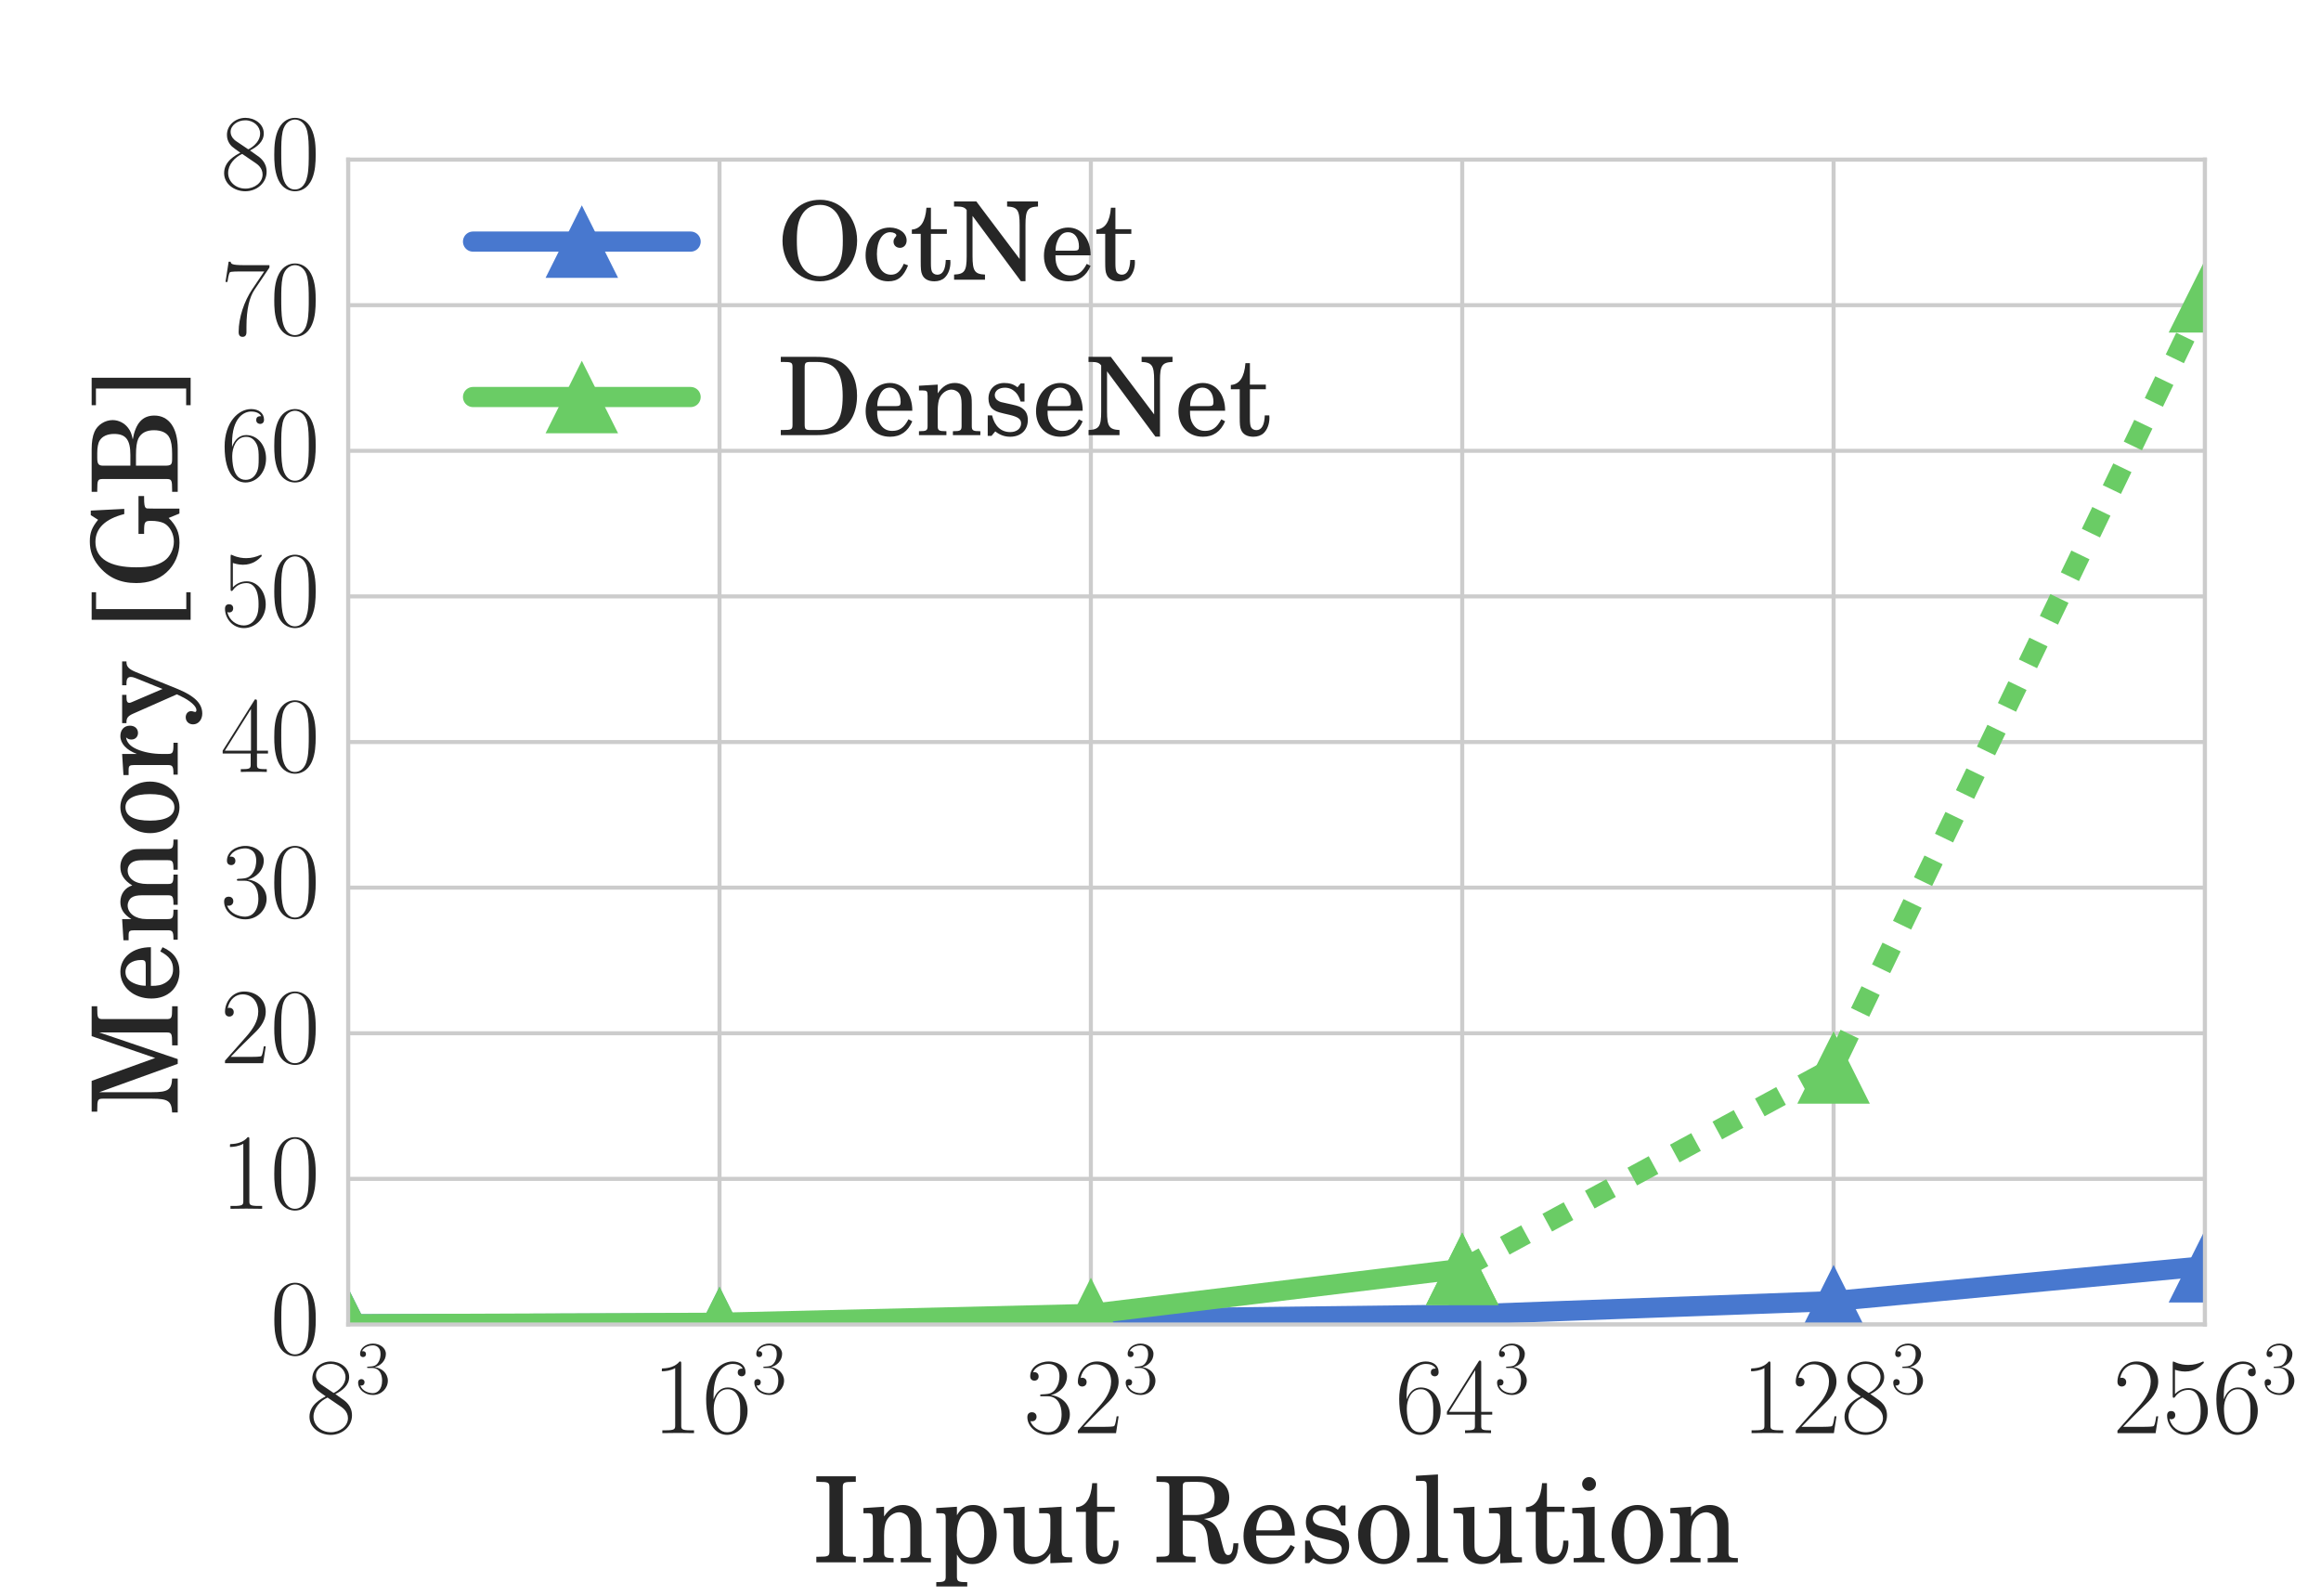 <?xml version="1.0" encoding="UTF-8" standalone="no"?>
<svg
   xmlns:dc="http://purl.org/dc/elements/1.1/"
   xmlns:cc="http://creativecommons.org/ns#"
   xmlns:rdf="http://www.w3.org/1999/02/22-rdf-syntax-ns#"
   xmlns:svg="http://www.w3.org/2000/svg"
   xmlns="http://www.w3.org/2000/svg"
   xmlns:xlink="http://www.w3.org/1999/xlink"
   xmlns:sodipodi="http://sodipodi.sourceforge.net/DTD/sodipodi-0.dtd"
   xmlns:inkscape="http://www.inkscape.org/namespaces/inkscape"
   width="576pt"
   height="396pt"
   viewBox="0 0 576 396"
   version="1.2"
   id="svg664"
   sodipodi:docname="octree_memory.svg"
   inkscape:version="0.92.4 5da689c313, 2019-01-14">
  <sodipodi:namedview
     pagecolor="#ffffff"
     bordercolor="#666666"
     borderopacity="1"
     objecttolerance="10"
     gridtolerance="10"
     guidetolerance="10"
     inkscape:pageopacity="0"
     inkscape:pageshadow="2"
     inkscape:window-width="476"
     inkscape:window-height="861"
     id="namedview666"
     showgrid="false"
     inkscape:zoom="0.4469697"
     inkscape:cx="265.42373"
     inkscape:cy="264"
     inkscape:window-x="650"
     inkscape:window-y="18"
     inkscape:window-maximized="0"
     inkscape:current-layer="svg664" />
  <defs
     id="defs229">
    <g
       id="g134">
      <symbol
         overflow="visible"
         id="glyph0-0">
        <path
           style="stroke:none;"
           d=""
           id="path2" />
      </symbol>
      <symbol
         overflow="visible"
         id="glyph0-1">
        <path
           style="stroke:none;"
           d="M 7.312 -9.688 C 9.016 -10.547 10.734 -11.844 10.734 -13.906 C 10.734 -16.359 8.375 -17.781 6.188 -17.781 C 3.734 -17.781 1.594 -16.016 1.594 -13.562 C 1.594 -12.891 1.75 -11.734 2.797 -10.703 C 3.062 -10.438 4.203 -9.625 4.922 -9.125 C 3.719 -8.5 0.891 -7.016 0.891 -4.062 C 0.891 -1.297 3.531 0.438 6.141 0.438 C 9.016 0.438 11.438 -1.641 11.438 -4.391 C 11.438 -6.828 9.797 -7.969 8.719 -8.688 Z M 3.797 -12.047 C 3.578 -12.188 2.5 -13.016 2.5 -14.281 C 2.5 -15.922 4.203 -17.172 6.141 -17.172 C 8.266 -17.172 9.828 -15.656 9.828 -13.906 C 9.828 -11.406 7.016 -9.984 6.891 -9.984 C 6.859 -9.984 6.828 -9.984 6.625 -10.141 Z M 8.75 -6.531 C 9.141 -6.25 10.438 -5.359 10.438 -3.719 C 10.438 -1.719 8.453 -0.219 6.188 -0.219 C 3.734 -0.219 1.891 -1.969 1.891 -4.094 C 1.891 -6.219 3.531 -7.984 5.375 -8.828 Z M 8.75 -6.531 "
           id="path5" />
      </symbol>
      <symbol
         overflow="visible"
         id="glyph0-2">
        <path
           style="stroke:none;"
           d="M 7.156 -17.188 C 7.156 -17.766 7.125 -17.781 6.75 -17.781 C 5.703 -16.516 4.109 -16.109 2.609 -16.062 C 2.531 -16.062 2.391 -16.062 2.375 -16.016 C 2.344 -15.953 2.344 -15.906 2.344 -15.344 C 3.172 -15.344 4.578 -15.5 5.656 -16.141 L 5.656 -1.969 C 5.656 -1.016 5.594 -0.703 3.281 -0.703 L 2.469 -0.703 L 2.469 0 C 3.766 -0.031 5.109 -0.047 6.406 -0.047 C 7.688 -0.047 9.047 -0.031 10.328 0 L 10.328 -0.703 L 9.531 -0.703 C 7.203 -0.703 7.156 -1 7.156 -1.969 Z M 7.156 -17.188 "
           id="path8" />
      </symbol>
      <symbol
         overflow="visible"
         id="glyph0-3">
        <path
           style="stroke:none;"
           d="M 2.859 -9.281 C 2.859 -15.719 5.859 -17.172 7.609 -17.172 C 8.172 -17.172 9.547 -17.062 10.094 -16.016 C 9.656 -16.016 8.859 -16.016 8.859 -15.062 C 8.859 -14.344 9.438 -14.094 9.828 -14.094 C 10.062 -14.094 10.797 -14.203 10.797 -15.125 C 10.797 -16.812 9.438 -17.781 7.594 -17.781 C 4.391 -17.781 1.016 -14.453 1.016 -8.5 C 1.016 -1.188 4.062 0.438 6.219 0.438 C 8.828 0.438 11.297 -1.906 11.297 -5.516 C 11.297 -8.875 9.125 -11.328 6.375 -11.328 C 4.734 -11.328 3.531 -10.25 2.859 -8.375 Z M 6.219 -0.219 C 2.906 -0.219 2.906 -5.172 2.906 -6.156 C 2.906 -8.094 3.828 -10.891 6.328 -10.891 C 6.781 -10.891 8.094 -10.891 8.984 -9.047 C 9.469 -7.984 9.469 -6.891 9.469 -5.547 C 9.469 -4.094 9.469 -3.016 8.906 -1.938 C 8.312 -0.828 7.453 -0.219 6.219 -0.219 Z M 6.219 -0.219 "
           id="path11" />
      </symbol>
      <symbol
         overflow="visible"
         id="glyph0-4">
        <path
           style="stroke:none;"
           d="M 5.953 -9.141 C 8.344 -9.141 9.391 -7.078 9.391 -4.688 C 9.391 -1.453 7.672 -0.219 6.109 -0.219 C 4.688 -0.219 2.375 -0.922 1.641 -2.984 C 1.781 -2.938 1.906 -2.938 2.047 -2.938 C 2.688 -2.938 3.172 -3.359 3.172 -4.062 C 3.172 -4.844 2.578 -5.188 2.047 -5.188 C 1.594 -5.188 0.891 -4.984 0.891 -3.984 C 0.891 -1.5 3.312 0.438 6.156 0.438 C 9.141 0.438 11.438 -1.906 11.438 -4.656 C 11.438 -7.266 9.281 -9.141 6.734 -9.438 C 8.766 -9.875 10.734 -11.703 10.734 -14.156 C 10.734 -16.25 8.609 -17.781 6.188 -17.781 C 3.734 -17.781 1.594 -16.281 1.594 -14.125 C 1.594 -13.188 2.281 -13.016 2.641 -13.016 C 3.203 -13.016 3.688 -13.375 3.688 -14.078 C 3.688 -14.766 3.203 -15.125 2.641 -15.125 C 2.531 -15.125 2.391 -15.125 2.281 -15.062 C 3.062 -16.844 5.188 -17.172 6.141 -17.172 C 7.078 -17.172 8.859 -16.703 8.859 -14.125 C 8.859 -13.375 8.75 -12.031 7.828 -10.844 C 7.016 -9.797 6.109 -9.734 5.219 -9.656 C 5.078 -9.656 4.469 -9.609 4.359 -9.609 C 4.172 -9.578 4.062 -9.547 4.062 -9.359 C 4.062 -9.172 4.094 -9.141 4.625 -9.141 Z M 5.953 -9.141 "
           id="path14" />
      </symbol>
      <symbol
         overflow="visible"
         id="glyph0-5">
        <path
           style="stroke:none;"
           d="M 11.219 -4.172 L 10.734 -4.172 C 10.469 -2.266 10.25 -1.938 10.141 -1.781 C 10.016 -1.562 8.078 -1.562 7.688 -1.562 L 2.531 -1.562 C 3.5 -2.609 5.375 -4.516 7.672 -6.734 C 9.312 -8.281 11.219 -10.109 11.219 -12.781 C 11.219 -15.953 8.688 -17.781 5.859 -17.781 C 2.906 -17.781 1.109 -15.172 1.109 -12.75 C 1.109 -11.703 1.891 -11.562 2.203 -11.562 C 2.469 -11.562 3.281 -11.734 3.281 -12.672 C 3.281 -13.5 2.578 -13.75 2.203 -13.75 C 2.047 -13.75 1.891 -13.719 1.781 -13.672 C 2.281 -15.953 3.844 -17.078 5.484 -17.078 C 7.828 -17.078 9.359 -15.234 9.359 -12.781 C 9.359 -10.438 7.984 -8.422 6.453 -6.672 L 1.109 -0.625 L 1.109 0 L 10.578 0 Z M 11.219 -4.172 "
           id="path17" />
      </symbol>
      <symbol
         overflow="visible"
         id="glyph0-6">
        <path
           style="stroke:none;"
           d="M 9.047 -17.406 C 9.047 -17.969 9.016 -18 8.531 -18 L 0.531 -5.281 L 0.531 -4.578 L 7.484 -4.578 L 7.484 -1.938 C 7.484 -0.969 7.422 -0.703 5.547 -0.703 L 5.031 -0.703 L 5.031 0 C 5.891 -0.047 7.344 -0.047 8.266 -0.047 C 9.172 -0.047 10.625 -0.047 11.484 0 L 11.484 -0.703 L 10.984 -0.703 C 9.094 -0.703 9.047 -0.969 9.047 -1.938 L 9.047 -4.578 L 11.781 -4.578 L 11.781 -5.281 L 9.047 -5.281 Z M 7.562 -15.625 L 7.562 -5.281 L 1.078 -5.281 Z M 7.562 -15.625 "
           id="path20" />
      </symbol>
      <symbol
         overflow="visible"
         id="glyph0-7">
        <path
           style="stroke:none;"
           d="M 3.062 -15.734 C 3.344 -15.625 4.438 -15.281 5.562 -15.281 C 8.078 -15.281 9.438 -16.625 10.219 -17.406 C 10.219 -17.625 10.219 -17.766 10.062 -17.766 C 10.031 -17.766 9.984 -17.766 9.766 -17.656 C 8.828 -17.25 7.719 -16.922 6.375 -16.922 C 5.562 -16.922 4.359 -17.031 3.047 -17.625 C 2.75 -17.766 2.688 -17.766 2.656 -17.766 C 2.531 -17.766 2.5 -17.734 2.5 -17.188 L 2.5 -9.391 C 2.5 -8.906 2.5 -8.766 2.766 -8.766 C 2.906 -8.766 2.953 -8.828 3.094 -9.016 C 3.953 -10.219 5.141 -10.734 6.484 -10.734 C 7.422 -10.734 9.438 -10.141 9.438 -5.547 C 9.438 -4.688 9.438 -3.125 8.641 -1.891 C 7.969 -0.781 6.922 -0.219 5.766 -0.219 C 3.984 -0.219 2.172 -1.453 1.688 -3.531 C 1.797 -3.5 2.016 -3.438 2.125 -3.438 C 2.469 -3.438 3.141 -3.625 3.141 -4.469 C 3.141 -5.188 2.641 -5.484 2.125 -5.484 C 1.5 -5.484 1.109 -5.109 1.109 -4.359 C 1.109 -2.016 2.953 0.438 5.812 0.438 C 8.578 0.438 11.219 -1.969 11.219 -5.438 C 11.219 -8.656 9.125 -11.172 6.516 -11.172 C 5.141 -11.172 3.984 -10.656 3.062 -9.688 Z M 3.062 -15.734 "
           id="path23" />
      </symbol>
      <symbol
         overflow="visible"
         id="glyph0-8">
        <path
           style="stroke:none;"
           d="M 11.297 -8.641 C 11.297 -10.281 11.281 -13.078 10.141 -15.234 C 9.141 -17.109 7.562 -17.781 6.156 -17.781 C 4.875 -17.781 3.234 -17.188 2.203 -15.25 C 1.125 -13.234 1.016 -10.734 1.016 -8.641 C 1.016 -7.109 1.047 -4.766 1.891 -2.719 C 3.047 0.047 5.109 0.438 6.156 0.438 C 7.406 0.438 9.281 -0.078 10.391 -2.641 C 11.188 -4.5 11.297 -6.672 11.297 -8.641 Z M 6.156 0 C 4.438 0 3.422 -1.484 3.047 -3.531 C 2.75 -5.109 2.75 -7.422 2.75 -8.938 C 2.75 -11 2.75 -12.734 3.094 -14.375 C 3.609 -16.656 5.109 -17.359 6.156 -17.359 C 7.266 -17.359 8.688 -16.625 9.203 -14.422 C 9.547 -12.891 9.578 -11.078 9.578 -8.938 C 9.578 -7.188 9.578 -5.031 9.25 -3.438 C 8.688 -0.516 7.109 0 6.156 0 Z M 6.156 0 "
           id="path26" />
      </symbol>
      <symbol
         overflow="visible"
         id="glyph0-9">
        <path
           style="stroke:none;"
           d="M 12.141 -16.766 L 12.141 -17.359 L 5.812 -17.359 C 2.656 -17.359 2.609 -17.703 2.5 -18.219 L 2.016 -18.219 L 1.234 -13.188 L 1.719 -13.188 C 1.797 -13.688 1.984 -15.062 2.312 -15.578 C 2.469 -15.797 4.469 -15.797 4.922 -15.797 L 10.844 -15.797 L 7.859 -11.359 C 5.859 -8.375 4.5 -4.328 4.5 -0.812 C 4.5 -0.484 4.5 0.438 5.469 0.438 C 6.438 0.438 6.438 -0.484 6.438 -0.828 L 6.438 -2.078 C 6.438 -6.484 7.188 -9.391 8.422 -11.25 Z M 12.141 -16.766 "
           id="path29" />
      </symbol>
      <symbol
         overflow="visible"
         id="glyph1-0">
        <path
           style="stroke:none;"
           d=""
           id="path32" />
      </symbol>
      <symbol
         overflow="visible"
         id="glyph1-1">
        <path
           style="stroke:none;"
           d="M 4.156 -6.406 C 5.844 -6.406 6.578 -4.953 6.578 -3.281 C 6.578 -1.016 5.359 -0.156 4.281 -0.156 C 3.281 -0.156 1.656 -0.641 1.156 -2.094 C 1.25 -2.047 1.344 -2.047 1.438 -2.047 C 1.891 -2.047 2.219 -2.359 2.219 -2.844 C 2.219 -3.391 1.812 -3.641 1.438 -3.641 C 1.109 -3.641 0.625 -3.484 0.625 -2.781 C 0.625 -1.047 2.312 0.297 4.312 0.297 C 6.406 0.297 8 -1.344 8 -3.25 C 8 -5.078 6.5 -6.406 4.703 -6.609 C 6.141 -6.906 7.516 -8.188 7.516 -9.906 C 7.516 -11.375 6.031 -12.453 4.328 -12.453 C 2.609 -12.453 1.109 -11.391 1.109 -9.891 C 1.109 -9.219 1.594 -9.109 1.844 -9.109 C 2.234 -9.109 2.578 -9.359 2.578 -9.844 C 2.578 -10.344 2.234 -10.578 1.844 -10.578 C 1.766 -10.578 1.672 -10.578 1.594 -10.547 C 2.141 -11.781 3.641 -12.016 4.297 -12.016 C 4.953 -12.016 6.188 -11.688 6.188 -9.891 C 6.188 -9.359 6.125 -8.422 5.484 -7.594 C 4.922 -6.859 4.281 -6.812 3.656 -6.766 C 3.562 -6.766 3.125 -6.719 3.047 -6.719 C 2.922 -6.703 2.844 -6.688 2.844 -6.547 C 2.844 -6.422 2.859 -6.406 3.234 -6.406 Z M 4.156 -6.406 "
           id="path35" />
      </symbol>
      <symbol
         overflow="visible"
         id="glyph2-0">
        <path
           style="stroke:none;"
           d=""
           id="path38" />
      </symbol>
      <symbol
         overflow="visible"
         id="glyph2-1">
        <path
           style="stroke:none;"
           d="M 7.688 -17.734 L 7.688 -18.578 C 7.688 -19.828 7.953 -19.969 10.328 -19.969 L 10.922 -19.969 L 10.922 -21.359 L 1.125 -21.359 L 1.125 -19.969 L 1.719 -19.969 C 4.109 -19.969 4.375 -19.828 4.375 -18.578 L 4.375 -2.781 C 4.375 -1.531 4.109 -1.391 1.719 -1.391 L 1.125 -1.391 L 1.125 0 L 10.922 0 L 10.922 -1.391 L 10.328 -1.391 C 7.953 -1.391 7.688 -1.531 7.688 -2.781 Z M 7.688 -17.734 "
           id="path41" />
      </symbol>
      <symbol
         overflow="visible"
         id="glyph2-2">
        <path
           style="stroke:none;"
           d="M 5.922 -13.797 L 0.797 -13.469 L 0.797 -12.188 L 1.859 -12.188 C 2.953 -12.188 3.141 -11.984 3.141 -10.719 L 3.141 -2.453 C 3.141 -1.266 2.812 -1.062 0.922 -1.062 L 0.797 -1.062 L 0.797 0 L 8.281 0 L 8.281 -1.062 L 8.172 -1.062 C 6.25 -1.062 5.922 -1.266 5.922 -2.453 L 5.922 -6.719 C 5.922 -8.172 6.125 -9.5 6.453 -10.188 C 7.078 -11.516 8.406 -12.422 9.672 -12.422 C 10.453 -12.422 11.328 -11.984 11.781 -11.391 C 12.219 -10.766 12.422 -9.859 12.422 -8.438 L 12.422 -2.453 C 12.422 -1.266 12.109 -1.062 10.188 -1.062 L 10.062 -1.062 L 10.062 0 L 17.547 0 L 17.547 -1.062 L 17.438 -1.062 C 15.531 -1.062 15.219 -1.266 15.219 -2.453 L 15.219 -8.281 C 15.219 -10.422 15.125 -10.953 14.594 -11.953 C 13.844 -13.375 12.344 -14.234 10.594 -14.234 C 8.703 -14.234 7.219 -13.344 5.922 -11.391 Z M 5.922 -13.797 "
           id="path44" />
      </symbol>
      <symbol
         overflow="visible"
         id="glyph2-3">
        <path
           style="stroke:none;"
           d="M 5.953 -13.797 L 0.828 -13.469 L 0.828 -12.188 L 1.891 -12.188 C 2.984 -12.188 3.172 -11.984 3.172 -10.719 L 3.172 3.516 C 3.172 4.703 2.844 4.906 0.953 4.906 L 0.828 4.906 L 0.828 5.984 L 8.516 5.984 L 8.516 4.906 L 8.203 4.906 C 6.281 4.906 5.953 4.703 5.953 3.516 L 5.953 -1.953 C 6.922 -0.234 8.047 0.438 9.859 0.438 C 13.281 0.438 15.828 -2.719 15.828 -6.953 C 15.828 -11.031 13.281 -14.234 10.031 -14.234 C 8.203 -14.234 6.984 -13.469 5.953 -11.688 Z M 9.5 -12.641 C 11.547 -12.641 12.719 -10.594 12.719 -7.125 C 12.719 -3.312 11.516 -1.156 9.406 -1.156 C 7.312 -1.156 5.922 -3.344 5.922 -6.75 C 5.922 -10.422 7.25 -12.641 9.5 -12.641 Z M 9.5 -12.641 "
           id="path47" />
      </symbol>
      <symbol
         overflow="visible"
         id="glyph2-4">
        <path
           style="stroke:none;"
           d="M 12.188 0.203 L 17.578 0 L 17.578 -1.266 L 16.844 -1.266 C 15.219 -1.266 14.969 -1.531 14.969 -3.438 L 14.969 -13.797 L 9.406 -13.469 L 9.406 -12.188 L 10.922 -12.188 C 12.016 -12.188 12.188 -11.984 12.188 -10.719 L 12.188 -7.078 C 12.188 -5.391 12.016 -4.406 11.578 -3.438 C 10.953 -2.125 9.766 -1.359 8.312 -1.359 C 7.391 -1.359 6.625 -1.688 6.25 -2.281 C 5.859 -2.844 5.797 -3.141 5.797 -4.766 L 5.797 -13.797 L 0.625 -13.469 L 0.625 -12.188 L 1.75 -12.188 C 2.844 -12.188 3.016 -11.984 3.016 -10.719 L 3.016 -4.328 C 3.016 -2.812 3.141 -2.125 3.578 -1.453 C 4.375 -0.234 5.797 0.438 7.578 0.438 C 9.531 0.438 10.891 -0.359 12.188 -2.25 Z M 12.188 0.203 "
           id="path50" />
      </symbol>
      <symbol
         overflow="visible"
         id="glyph2-5">
        <path
           style="stroke:none;"
           d="M 5.734 -13.797 L 5.734 -19.656 L 4.531 -19.656 C 4.234 -15.797 2.938 -13.844 0.531 -13.672 L 0.531 -12.516 L 2.953 -12.516 L 2.953 -4.969 C 2.953 -2.906 3.016 -2.156 3.312 -1.484 C 3.781 -0.234 4.969 0.438 6.688 0.438 C 7.844 0.438 8.844 0.094 9.531 -0.562 C 10.5 -1.516 11.062 -3.078 11.062 -4.703 C 11.062 -4.891 11.062 -5.094 11.031 -5.391 L 9.797 -5.391 C 9.703 -2.719 8.938 -1.359 7.484 -1.359 C 6.812 -1.359 6.219 -1.719 6 -2.219 C 5.828 -2.641 5.734 -3.375 5.734 -4.438 L 5.734 -12.516 L 10.094 -12.516 L 10.094 -13.797 Z M 5.734 -13.797 "
           id="path53" />
      </symbol>
      <symbol
         overflow="visible"
         id="glyph2-6">
        <path
           style="stroke:none;"
           d="M 7.281 -10.359 L 9 -10.359 C 10.156 -10.359 11.328 -10 11.984 -9.469 C 12.844 -8.797 13.281 -7.719 13.5 -5.766 L 13.641 -4.266 C 14 -0.922 15.094 0.438 17.438 0.438 C 19.859 0.438 21.016 -1.188 21.094 -4.734 L 19.859 -4.734 C 19.734 -2.688 19.391 -1.812 18.578 -1.812 C 17.906 -1.812 17.609 -2.312 17.109 -4.344 L 16.625 -6.219 C 15.984 -8.938 14.828 -10.188 12.516 -10.766 C 16.781 -11.359 18.828 -13.078 18.828 -16.062 C 18.828 -19.438 15.984 -21.359 11.016 -21.359 L 0.766 -21.359 L 0.766 -19.969 L 1.297 -19.969 C 3.703 -19.969 3.969 -19.828 3.969 -18.578 L 3.969 -2.781 C 3.969 -1.531 3.703 -1.391 1.297 -1.391 L 0.766 -1.391 L 0.766 0 L 10.469 0 L 10.469 -1.391 L 9.938 -1.391 C 7.547 -1.391 7.281 -1.531 7.281 -2.781 Z M 7.281 -11.75 L 7.281 -18.266 C 7.281 -19.438 7.312 -19.531 7.609 -19.766 C 7.844 -19.953 8.047 -19.969 9.328 -19.969 L 10.922 -19.969 C 13.844 -19.969 15.188 -18.734 15.188 -16.047 C 15.188 -14.531 14.797 -13.375 14.031 -12.75 C 13.281 -12.141 11.953 -11.75 10.531 -11.75 Z M 7.281 -11.75 "
           id="path56" />
      </symbol>
      <symbol
         overflow="visible"
         id="glyph2-7">
        <path
           style="stroke:none;"
           d="M 13.766 -6.656 C 13.797 -11.094 11.281 -14.234 7.672 -14.234 C 3.875 -14.234 1.031 -10.953 1.031 -6.516 C 1.031 -2.375 3.734 0.438 7.719 0.438 C 10.531 0.438 12.547 -0.953 13.766 -3.766 L 12.719 -4.328 C 11.516 -2.047 10.266 -1.156 8.281 -1.156 C 6.781 -1.156 5.688 -1.812 4.906 -3.109 C 4.375 -4 4.141 -5.031 4.172 -6.656 Z M 4.203 -7.938 C 4.203 -8.844 4.328 -9.5 4.609 -10.328 C 5.234 -12.109 6.188 -12.969 7.609 -12.969 C 9.406 -12.969 10.594 -11.391 10.594 -9.031 C 10.594 -8.172 10.328 -7.938 9.375 -7.938 Z M 4.203 -7.938 "
           id="path59" />
      </symbol>
      <symbol
         overflow="visible"
         id="glyph2-8">
        <path
           style="stroke:none;"
           d="M 11.547 -14.109 L 10.5 -14.109 L 9.641 -13.047 C 8.578 -13.875 7.516 -14.234 6.031 -14.234 C 3.438 -14.234 1.719 -12.516 1.719 -9.938 C 1.719 -8.797 2.094 -7.812 2.75 -7.219 C 3.438 -6.594 4.109 -6.297 5.891 -5.891 L 7.453 -5.531 C 9.797 -4.969 10.625 -4.375 10.625 -3.203 C 10.625 -1.812 9.406 -0.828 7.672 -0.828 C 5.172 -0.828 3.406 -2.422 2.688 -5.391 L 1.516 -5.391 L 1.516 0.203 L 2.547 0.203 L 3.578 -1 C 4.797 -0.031 6.156 0.438 7.641 0.438 C 10.531 0.438 12.453 -1.359 12.453 -4.109 C 12.453 -5.422 12.047 -6.422 11.219 -7.109 C 10.5 -7.719 9.906 -7.953 8.109 -8.344 L 6.625 -8.672 C 5 -9.031 5 -9.031 4.469 -9.328 C 3.812 -9.625 3.438 -10.234 3.438 -10.891 C 3.438 -12.078 4.562 -12.938 6.188 -12.938 C 7.312 -12.938 8.234 -12.547 9.062 -11.75 C 9.703 -11.094 10.031 -10.5 10.5 -9.141 L 11.547 -9.141 Z M 11.547 -14.109 "
           id="path62" />
      </symbol>
      <symbol
         overflow="visible"
         id="glyph2-9">
        <path
           style="stroke:none;"
           d="M 7.453 -14.234 C 3.844 -14.234 1 -11.016 1 -6.859 C 1 -2.812 3.844 0.438 7.391 0.438 C 10.953 0.438 13.797 -2.812 13.797 -6.891 C 13.797 -10.953 10.953 -14.234 7.453 -14.234 Z M 7.453 -12.969 C 9.531 -12.969 10.688 -10.797 10.688 -6.891 C 10.688 -2.953 9.531 -0.828 7.391 -0.828 C 5.266 -0.828 4.109 -2.953 4.109 -6.859 C 4.109 -10.891 5.234 -12.969 7.453 -12.969 Z M 7.453 -12.969 "
           id="path65" />
      </symbol>
      <symbol
         overflow="visible"
         id="glyph2-10">
        <path
           style="stroke:none;"
           d="M 6.031 -21.812 L 0.562 -21.484 L 0.562 -20.219 L 2.016 -20.219 C 3.078 -20.219 3.25 -20 3.25 -18.734 L 3.25 -2.453 C 3.25 -1.266 2.938 -1.062 1.031 -1.062 L 0.828 -1.062 L 0.828 0 L 8.5 0 L 8.5 -1.062 L 8.281 -1.062 C 6.359 -1.062 6.031 -1.266 6.031 -2.453 Z M 6.031 -21.812 "
           id="path68" />
      </symbol>
      <symbol
         overflow="visible"
         id="glyph2-11">
        <path
           style="stroke:none;"
           d="M 6.094 -13.797 L 0.531 -13.469 L 0.531 -12.188 L 2.047 -12.188 C 3.141 -12.188 3.312 -11.984 3.312 -10.719 L 3.312 -2.453 C 3.312 -1.266 2.984 -1.062 1.094 -1.062 L 0.891 -1.062 L 0.891 0 L 8.547 0 L 8.547 -1.062 L 8.344 -1.062 C 6.422 -1.062 6.094 -1.266 6.094 -2.453 Z M 4.703 -21.156 C 3.766 -21.156 2.984 -20.391 2.984 -19.438 C 2.984 -18.531 3.766 -17.734 4.672 -17.734 C 5.656 -17.734 6.422 -18.5 6.422 -19.438 C 6.422 -20.391 5.656 -21.156 4.703 -21.156 Z M 4.703 -21.156 "
           id="path71" />
      </symbol>
      <symbol
         overflow="visible"
         id="glyph3-0">
        <path
           style="stroke:none;"
           d=""
           id="path74" />
      </symbol>
      <symbol
         overflow="visible"
         id="glyph3-1">
        <path
           style="stroke:none;"
           d="M -21.359 -8.5 L -21.359 -0.859 L -19.969 -0.859 L -19.969 -1.422 C -19.969 -3.812 -19.828 -4.078 -18.578 -4.078 L -6.391 -4.078 C -2.375 -4.078 -1.516 -3.484 -1.391 -0.656 L 0 -0.656 L 0 -9.078 L -1.391 -9.078 C -1.516 -6.281 -2.375 -5.688 -6.391 -5.688 L -19.469 -5.688 L 0 -12.719 L 0 -13.906 L -19.469 -20.516 L -2.781 -20.516 C -1.516 -20.516 -1.391 -20.234 -1.391 -17.844 L -1.391 -17.312 L 0 -17.312 L 0 -27.016 L -1.391 -27.016 L -1.391 -26.484 C -1.391 -24.094 -1.516 -23.828 -2.781 -23.828 L -18.578 -23.828 C -19.828 -23.828 -19.969 -24.094 -19.969 -26.484 L -19.969 -27.016 L -21.359 -27.016 L -21.359 -19.594 L -5.594 -14.172 Z M -21.359 -8.5 "
           id="path77" />
      </symbol>
      <symbol
         overflow="visible"
         id="glyph3-2">
        <path
           style="stroke:none;"
           d="M -6.656 -13.766 C -11.094 -13.797 -14.234 -11.281 -14.234 -7.672 C -14.234 -3.875 -10.953 -1.031 -6.516 -1.031 C -2.375 -1.031 0.438 -3.734 0.438 -7.719 C 0.438 -10.531 -0.953 -12.547 -3.766 -13.766 L -4.328 -12.719 C -2.047 -11.516 -1.156 -10.266 -1.156 -8.281 C -1.156 -6.781 -1.812 -5.688 -3.109 -4.906 C -4 -4.375 -5.031 -4.141 -6.656 -4.172 Z M -7.938 -4.203 C -8.844 -4.203 -9.5 -4.328 -10.328 -4.609 C -12.109 -5.234 -12.969 -6.188 -12.969 -7.609 C -12.969 -9.406 -11.391 -10.594 -9.031 -10.594 C -8.172 -10.594 -7.938 -10.328 -7.938 -9.375 Z M -7.938 -4.203 "
           id="path80" />
      </symbol>
      <symbol
         overflow="visible"
         id="glyph3-3">
        <path
           style="stroke:none;"
           d="M -13.797 -5.953 L -13.469 -0.688 L -12.188 -0.688 L -12.188 -1.891 C -12.188 -2.984 -11.984 -3.172 -10.719 -3.172 L -2.484 -3.172 C -1.266 -3.172 -1.062 -2.844 -1.062 -0.953 L -1.062 -0.828 L 0 -0.828 L 0 -8.281 L -1.062 -8.281 L -1.062 -8.172 C -1.062 -6.281 -1.266 -5.953 -2.484 -5.953 L -7.844 -5.953 C -10.469 -5.953 -12.422 -7.391 -12.422 -9.328 C -12.422 -10.094 -12.016 -10.922 -11.453 -11.281 C -10.891 -11.688 -10.031 -11.859 -8.812 -11.859 L -2.453 -11.859 C -1.266 -11.859 -1.062 -11.547 -1.062 -9.625 L -1.062 -9.5 L 0 -9.5 L 0 -16.984 L -1.062 -16.984 L -1.062 -16.875 C -1.062 -14.969 -1.266 -14.656 -2.453 -14.656 L -7.578 -14.656 C -10.531 -14.656 -12.422 -15.984 -12.422 -18.047 C -12.422 -19.031 -11.859 -19.828 -10.953 -20.219 C -10.297 -20.484 -9.641 -20.562 -8.5 -20.562 L -2.453 -20.562 C -1.266 -20.562 -1.062 -20.234 -1.062 -18.312 L -1.062 -18.203 L 0 -18.203 L 0 -25.688 L -1.062 -25.688 L -1.062 -25.562 C -1.062 -23.672 -1.266 -23.344 -2.484 -23.344 L -9.078 -23.344 C -10.922 -23.344 -11.547 -23.172 -12.547 -22.406 C -13.641 -21.547 -14.234 -20.328 -14.234 -18.906 C -14.234 -16.984 -13.312 -15.562 -11.281 -14.297 C -13.047 -13.797 -14.234 -12.188 -14.234 -10.203 C -14.234 -8.438 -13.375 -7.109 -11.516 -5.953 Z M -13.797 -5.953 "
           id="path83" />
      </symbol>
      <symbol
         overflow="visible"
         id="glyph3-4">
        <path
           style="stroke:none;"
           d="M -14.234 -7.453 C -14.234 -3.844 -11.016 -1 -6.859 -1 C -2.812 -1 0.438 -3.844 0.438 -7.391 C 0.438 -10.953 -2.812 -13.797 -6.891 -13.797 C -10.953 -13.797 -14.234 -10.953 -14.234 -7.453 Z M -12.969 -7.453 C -12.969 -9.531 -10.797 -10.688 -6.891 -10.688 C -2.953 -10.688 -0.828 -9.531 -0.828 -7.391 C -0.828 -5.266 -2.953 -4.109 -6.859 -4.109 C -10.891 -4.109 -12.969 -5.234 -12.969 -7.453 Z M -12.969 -7.453 "
           id="path86" />
      </symbol>
      <symbol
         overflow="visible"
         id="glyph3-5">
        <path
           style="stroke:none;"
           d="M -13.797 -5.859 L -13.469 -0.625 L -12.188 -0.625 L -12.188 -1.828 C -12.188 -2.938 -11.984 -3.109 -10.719 -3.109 L -2.453 -3.109 C -1.266 -3.109 -1.062 -2.781 -1.062 -0.859 L -1.062 -0.734 L 0 -0.734 L 0 -8.641 L -1.062 -8.641 L -1.062 -8.078 C -1.062 -6.188 -1.266 -5.859 -2.453 -5.859 L -3.938 -5.859 C -6.156 -5.859 -8.406 -6.281 -10.094 -7.016 C -11.75 -7.719 -12.672 -8.734 -12.812 -9.969 C -12.344 -9.562 -12.047 -9.438 -11.484 -9.438 C -10.531 -9.438 -9.859 -10.125 -9.859 -11.062 C -9.859 -12.141 -10.656 -12.875 -11.859 -12.875 C -13.281 -12.875 -14.234 -11.859 -14.234 -10.297 C -14.234 -8.438 -12.719 -6.812 -10.125 -5.859 Z M -13.797 -5.859 "
           id="path89" />
      </symbol>
      <symbol
         overflow="visible"
         id="glyph3-6">
        <path
           style="stroke:none;"
           d="M -3.766 -8.875 L -11.359 -5.625 C -11.625 -5.5 -11.844 -5.438 -11.984 -5.438 C -12.516 -5.438 -12.719 -5.797 -12.719 -6.812 L -12.719 -7.422 L -13.797 -7.422 L -13.797 -0.391 L -12.719 -0.391 L -12.719 -0.703 C -12.719 -1.656 -12.312 -2.188 -11.125 -2.719 L -0.203 -7.547 L 0.828 -7.047 C 3.078 -5.984 4.641 -4.594 4.641 -3.641 C 4.641 -3.375 4.531 -3.172 4.344 -3.172 C 4.297 -3.172 4.203 -3.203 4.078 -3.219 C 3.812 -3.312 3.547 -3.375 3.312 -3.375 C 2.547 -3.375 1.984 -2.719 1.984 -1.859 C 1.984 -0.828 2.75 -0.094 3.812 -0.094 C 5.125 -0.094 6.094 -1.25 6.094 -2.781 C 6.094 -4.344 5.328 -5.688 3.734 -6.859 C 2.484 -7.781 1.297 -8.375 -1.984 -9.672 L -10.328 -13.047 C -12.141 -13.797 -12.719 -14.406 -12.719 -15.531 L -12.719 -15.719 L -13.797 -15.719 L -13.797 -9.797 L -12.719 -9.797 L -12.719 -10.266 C -12.719 -11.391 -12.406 -11.859 -11.625 -11.859 C -11.328 -11.859 -10.953 -11.781 -10.453 -11.578 Z M -3.766 -8.875 "
           id="path92" />
      </symbol>
      <symbol
         overflow="visible"
         id="glyph3-7">
        <path
           style="stroke:none;"
           d="M 2.125 -4.609 L -20.266 -4.609 L -20.266 -8.797 L -21.359 -8.797 L -21.359 -1.953 L 3.203 -1.953 L 3.203 -8.797 L 2.125 -8.797 Z M 2.125 -4.609 "
           id="path95" />
      </symbol>
      <symbol
         overflow="visible"
         id="glyph3-8">
        <path
           style="stroke:none;"
           d="M -21.578 -19.234 L -21.578 -18.109 L -19.766 -16.953 C -21.312 -15.031 -21.812 -13.734 -21.812 -11.578 C -21.812 -9.234 -21.156 -7.391 -19.656 -5.531 C -17.281 -2.609 -14.297 -1.25 -10.297 -1.25 C -7.281 -1.25 -4.766 -2.125 -2.844 -3.844 C -0.766 -5.688 0.438 -8.406 0.438 -11.25 C 0.438 -13.734 -0.328 -15.484 -2.25 -17.406 L 0.422 -18.5 L 0.422 -19.734 L -6.094 -19.734 C -7.688 -19.734 -7.719 -19.734 -7.938 -19.922 C -8.234 -20.188 -8.344 -20.797 -8.344 -22.406 L -8.344 -22.844 L -9.734 -22.844 L -9.734 -13.438 L -8.344 -13.438 L -8.344 -14 C -8.344 -16.484 -8.203 -16.688 -6.562 -16.688 C -5.297 -16.688 -4.109 -16.453 -3.406 -16.094 C -1.953 -15.359 -0.953 -13.469 -0.953 -11.547 C -0.953 -9.641 -1.922 -7.719 -3.406 -6.719 C -5.031 -5.625 -7.125 -5.156 -10.297 -5.156 C -16.891 -5.156 -20.422 -7.344 -20.422 -11.453 C -20.422 -14.828 -18 -17.172 -13.266 -18.375 L -13.266 -19.656 Z M -21.578 -19.234 "
           id="path98" />
      </symbol>
      <symbol
         overflow="visible"
         id="glyph3-9">
        <path
           style="stroke:none;"
           d="M -21.359 -0.891 L -19.969 -0.891 L -19.969 -1.422 C -19.969 -3.812 -19.828 -4.078 -18.578 -4.078 L -2.781 -4.078 C -1.531 -4.078 -1.391 -3.812 -1.391 -1.422 L -1.391 -0.891 L 0 -0.891 L 0 -11.625 C 0 -16.75 -2.188 -19.828 -5.797 -19.828 C -8.734 -19.828 -10.453 -17.938 -11.156 -13.906 C -11.453 -15.328 -11.719 -15.984 -12.281 -16.719 C -13.203 -17.969 -14.656 -18.703 -16.156 -18.703 C -18.047 -18.703 -19.922 -17.516 -20.656 -15.797 C -21.125 -14.734 -21.359 -13.266 -21.359 -11.516 Z M -11.75 -7.391 L -18.5 -7.391 C -19.656 -7.391 -19.969 -7.812 -19.969 -9.359 L -19.969 -10.531 C -19.969 -11.891 -19.766 -13.016 -19.359 -13.641 C -18.703 -14.703 -17.438 -15.266 -15.781 -15.266 C -12.875 -15.266 -11.75 -13.812 -11.75 -10.031 Z M -10.359 -7.391 L -10.359 -10 C -10.359 -11.891 -10.188 -13.172 -9.797 -14.062 C -9.141 -15.453 -7.844 -16.188 -5.891 -16.188 C -4.031 -16.188 -2.641 -15.531 -2.078 -14.375 C -1.594 -13.469 -1.391 -12.219 -1.391 -10.359 L -1.391 -9.109 C -1.391 -7.609 -1.625 -7.391 -3.25 -7.391 Z M -10.359 -7.391 "
           id="path101" />
      </symbol>
      <symbol
         overflow="visible"
         id="glyph3-10">
        <path
           style="stroke:none;"
           d="M -20.297 -5.203 L 2.094 -5.203 L 2.094 -1.062 L 3.203 -1.062 L 3.203 -7.875 L -21.359 -7.875 L -21.359 -1.062 L -20.297 -1.062 Z M -20.297 -5.203 "
           id="path104" />
      </symbol>
      <symbol
         overflow="visible"
         id="glyph4-0">
        <path
           style="stroke:none;"
           d=""
           id="path107" />
      </symbol>
      <symbol
         overflow="visible"
         id="glyph4-1">
        <path
           style="stroke:none;"
           d="M 10.578 -19.828 C 8.172 -19.828 6.141 -19.078 4.5 -17.562 C 2.422 -15.656 1.203 -12.75 1.203 -9.688 C 1.203 -3.953 5.219 0.406 10.469 0.406 C 15.734 0.406 19.719 -3.953 19.719 -9.719 C 19.719 -15.422 15.734 -19.828 10.578 -19.828 Z M 10.547 -18.562 C 12.344 -18.562 13.859 -17.734 14.828 -16.25 C 15.828 -14.656 16.172 -13 16.172 -9.719 C 16.172 -6.438 15.828 -4.797 14.828 -3.172 C 13.859 -1.672 12.375 -0.859 10.469 -0.859 C 8.562 -0.859 7.078 -1.672 6.109 -3.172 C 5.078 -4.812 4.766 -6.438 4.766 -9.766 C 4.766 -13 5.109 -14.641 6.109 -16.25 C 7.109 -17.812 8.531 -18.562 10.547 -18.562 Z M 10.547 -18.562 "
           id="path110" />
      </symbol>
      <symbol
         overflow="visible"
         id="glyph4-2">
        <path
           style="stroke:none;"
           d="M 10.406 -3.953 C 9.547 -2.016 8.641 -1.234 7.234 -1.234 C 5.078 -1.234 3.734 -3.203 3.734 -6.344 C 3.734 -9.609 5.062 -11.781 7.047 -11.781 C 7.859 -11.781 8.562 -11.406 8.562 -10.984 C 8.562 -10.891 8.5 -10.812 8.391 -10.656 C 7.969 -10.141 7.859 -9.875 7.859 -9.422 C 7.859 -8.531 8.531 -7.906 9.469 -7.906 C 10.406 -7.906 11.109 -8.656 11.109 -9.734 C 11.109 -11.547 9.312 -12.938 6.922 -12.938 C 3.422 -12.938 0.922 -10.062 0.922 -6.047 C 0.922 -2.234 3.203 0.406 6.531 0.406 C 8.938 0.406 10.312 -0.703 11.469 -3.547 Z M 10.406 -3.953 "
           id="path113" />
      </symbol>
      <symbol
         overflow="visible"
         id="glyph4-3">
        <path
           style="stroke:none;"
           d="M 5.219 -12.531 L 5.219 -17.859 L 4.109 -17.859 C 3.844 -14.375 2.656 -12.594 0.484 -12.438 L 0.484 -11.375 L 2.688 -11.375 L 2.688 -4.516 C 2.688 -2.641 2.75 -1.969 3.016 -1.344 C 3.438 -0.219 4.516 0.406 6.078 0.406 C 7.125 0.406 8.047 0.078 8.656 -0.516 C 9.547 -1.375 10.062 -2.797 10.062 -4.281 C 10.062 -4.438 10.062 -4.625 10.031 -4.891 L 8.906 -4.891 C 8.828 -2.469 8.125 -1.234 6.812 -1.234 C 6.188 -1.234 5.656 -1.562 5.469 -2.016 C 5.297 -2.391 5.219 -3.062 5.219 -4.031 L 5.219 -11.375 L 9.172 -11.375 L 9.172 -12.531 Z M 5.219 -12.531 "
           id="path116" />
      </symbol>
      <symbol
         overflow="visible"
         id="glyph4-4">
        <path
           style="stroke:none;"
           d="M 6.047 -19.422 L 0.516 -19.422 L 0.516 -18.156 L 1.188 -18.156 C 2.562 -18.156 3.172 -17.953 3.656 -17.281 L 3.656 -5.844 C 3.656 -2.156 3.125 -1.375 0.531 -1.266 L 0.531 0 L 8.203 0 L 8.203 -1.266 C 5.656 -1.375 5.109 -2.156 5.109 -5.844 L 5.109 -15.828 L 17.109 0.375 L 18.25 0.375 L 18.25 -13.594 C 18.25 -17.281 18.781 -18.047 21.359 -18.156 L 21.359 -19.422 L 13.688 -19.422 L 13.688 -18.156 C 16.25 -18.047 16.797 -17.281 16.797 -13.594 L 16.797 -5.141 Z M 6.047 -19.422 "
           id="path119" />
      </symbol>
      <symbol
         overflow="visible"
         id="glyph4-5">
        <path
           style="stroke:none;"
           d="M 12.516 -6.047 C 12.531 -10.094 10.25 -12.938 6.969 -12.938 C 3.531 -12.938 0.938 -9.953 0.938 -5.922 C 0.938 -2.156 3.391 0.406 7.016 0.406 C 9.578 0.406 11.406 -0.859 12.516 -3.422 L 11.562 -3.922 C 10.469 -1.859 9.344 -1.047 7.531 -1.047 C 6.156 -1.047 5.172 -1.641 4.469 -2.828 C 3.984 -3.625 3.766 -4.578 3.797 -6.047 Z M 3.828 -7.203 C 3.828 -8.047 3.922 -8.641 4.203 -9.391 C 4.766 -11 5.625 -11.781 6.922 -11.781 C 8.562 -11.781 9.625 -10.359 9.625 -8.203 C 9.625 -7.422 9.391 -7.203 8.531 -7.203 Z M 3.828 -7.203 "
           id="path122" />
      </symbol>
      <symbol
         overflow="visible"
         id="glyph4-6">
        <path
           style="stroke:none;"
           d="M 3.688 -3.312 L 3.688 -2.531 C 3.688 -1.406 3.438 -1.266 1.297 -1.266 L 0.781 -1.266 L 0.781 0 L 9.828 0 C 12.219 0 14.047 -0.375 15.469 -1.188 C 18.188 -2.719 19.703 -5.781 19.703 -9.828 C 19.703 -13.5 18.344 -16.438 15.875 -18.047 C 14.391 -19 12.406 -19.422 9.344 -19.422 L 0.781 -19.422 L 0.781 -18.156 L 1.297 -18.156 C 3.438 -18.156 3.688 -18.031 3.688 -16.891 Z M 8.234 -1.266 C 6.891 -1.266 6.703 -1.422 6.703 -2.75 L 6.703 -16.656 C 6.703 -17.969 6.891 -18.156 8.234 -18.156 L 9.625 -18.156 C 14.234 -18.156 16.141 -15.656 16.141 -9.719 C 16.141 -3.688 14.391 -1.266 10.062 -1.266 Z M 8.234 -1.266 "
           id="path125" />
      </symbol>
      <symbol
         overflow="visible"
         id="glyph4-7">
        <path
           style="stroke:none;"
           d="M 5.375 -12.531 L 0.719 -12.25 L 0.719 -11.078 L 1.688 -11.078 C 2.688 -11.078 2.859 -10.891 2.859 -9.734 L 2.859 -2.234 C 2.859 -1.156 2.562 -0.969 0.828 -0.969 L 0.719 -0.969 L 0.719 0 L 7.531 0 L 7.531 -0.969 L 7.422 -0.969 C 5.672 -0.969 5.375 -1.156 5.375 -2.234 L 5.375 -6.109 C 5.375 -7.422 5.562 -8.641 5.859 -9.25 C 6.438 -10.469 7.641 -11.297 8.797 -11.297 C 9.5 -11.297 10.312 -10.891 10.703 -10.359 C 11.109 -9.797 11.297 -8.953 11.297 -7.672 L 11.297 -2.234 C 11.297 -1.156 11 -0.969 9.25 -0.969 L 9.141 -0.969 L 9.141 0 L 15.953 0 L 15.953 -0.969 L 15.844 -0.969 C 14.125 -0.969 13.828 -1.156 13.828 -2.234 L 13.828 -7.531 C 13.828 -9.469 13.75 -9.953 13.266 -10.875 C 12.594 -12.156 11.219 -12.938 9.625 -12.938 C 7.906 -12.938 6.562 -12.141 5.375 -10.359 Z M 5.375 -12.531 "
           id="path128" />
      </symbol>
      <symbol
         overflow="visible"
         id="glyph4-8">
        <path
           style="stroke:none;"
           d="M 10.5 -12.828 L 9.547 -12.828 L 8.766 -11.859 C 7.797 -12.625 6.828 -12.938 5.484 -12.938 C 3.125 -12.938 1.562 -11.375 1.562 -9.047 C 1.562 -7.984 1.906 -7.109 2.5 -6.562 C 3.125 -6 3.734 -5.734 5.359 -5.359 L 6.781 -5.031 C 8.906 -4.516 9.656 -3.984 9.656 -2.906 C 9.656 -1.641 8.562 -0.75 6.969 -0.75 C 4.703 -0.75 3.094 -2.203 2.453 -4.891 L 1.375 -4.891 L 1.375 0.188 L 2.312 0.188 L 3.25 -0.922 C 4.359 -0.031 5.594 0.406 6.938 0.406 C 9.578 0.406 11.328 -1.234 11.328 -3.734 C 11.328 -4.922 10.953 -5.844 10.203 -6.453 C 9.547 -7.016 9.016 -7.234 7.375 -7.594 L 6.031 -7.891 C 4.547 -8.203 4.547 -8.203 4.062 -8.469 C 3.469 -8.75 3.125 -9.312 3.125 -9.906 C 3.125 -10.984 4.141 -11.766 5.625 -11.766 C 6.641 -11.766 7.484 -11.406 8.234 -10.688 C 8.828 -10.094 9.125 -9.547 9.547 -8.312 L 10.5 -8.312 Z M 10.5 -12.828 "
           id="path131" />
      </symbol>
    </g>
    <clipPath
       id="clip1">
      <path
         d="M 86.398 39.602 L 87 39.602 L 87 328.68 L 86.398 328.68 Z M 86.398 39.602 "
         id="path136" />
    </clipPath>
    <clipPath
       id="clip2">
      <path
         d="M 178 39.602 L 180 39.602 L 180 328.68 L 178 328.68 Z M 178 39.602 "
         id="path139" />
    </clipPath>
    <clipPath
       id="clip3">
      <path
         d="M 270 39.602 L 272 39.602 L 272 328.68 L 270 328.68 Z M 270 39.602 "
         id="path142" />
    </clipPath>
    <clipPath
       id="clip4">
      <path
         d="M 362 39.602 L 364 39.602 L 364 328.68 L 362 328.68 Z M 362 39.602 "
         id="path145" />
    </clipPath>
    <clipPath
       id="clip5">
      <path
         d="M 454 39.602 L 456 39.602 L 456 328.68 L 454 328.68 Z M 454 39.602 "
         id="path148" />
    </clipPath>
    <clipPath
       id="clip6">
      <path
         d="M 546 39.602 L 547.199 39.602 L 547.199 328.68 L 546 328.68 Z M 546 39.602 "
         id="path151" />
    </clipPath>
    <clipPath
       id="clip7">
      <path
         d="M 86.398 328 L 547.199 328 L 547.199 328.68 L 86.398 328.68 Z M 86.398 328 "
         id="path154" />
    </clipPath>
    <clipPath
       id="clip8">
      <path
         d="M 86.398 292 L 547.199 292 L 547.199 294 L 86.398 294 Z M 86.398 292 "
         id="path157" />
    </clipPath>
    <clipPath
       id="clip9">
      <path
         d="M 86.398 255 L 547.199 255 L 547.199 257 L 86.398 257 Z M 86.398 255 "
         id="path160" />
    </clipPath>
    <clipPath
       id="clip10">
      <path
         d="M 86.398 219 L 547.199 219 L 547.199 221 L 86.398 221 Z M 86.398 219 "
         id="path163" />
    </clipPath>
    <clipPath
       id="clip11">
      <path
         d="M 86.398 183 L 547.199 183 L 547.199 185 L 86.398 185 Z M 86.398 183 "
         id="path166" />
    </clipPath>
    <clipPath
       id="clip12">
      <path
         d="M 86.398 147 L 547.199 147 L 547.199 149 L 86.398 149 Z M 86.398 147 "
         id="path169" />
    </clipPath>
    <clipPath
       id="clip13">
      <path
         d="M 86.398 111 L 547.199 111 L 547.199 113 L 86.398 113 Z M 86.398 111 "
         id="path172" />
    </clipPath>
    <clipPath
       id="clip14">
      <path
         d="M 86.398 75 L 547.199 75 L 547.199 77 L 86.398 77 Z M 86.398 75 "
         id="path175" />
    </clipPath>
    <clipPath
       id="clip15">
      <path
         d="M 86.398 39.602 L 547.199 39.602 L 547.199 41 L 86.398 41 Z M 86.398 39.602 "
         id="path178" />
    </clipPath>
    <clipPath
       id="clip16">
      <path
         d="M 86.398 311 L 547.199 311 L 547.199 328.68 L 86.398 328.68 Z M 86.398 311 "
         id="path181" />
    </clipPath>
    <clipPath
       id="clip17">
      <path
         d="M 86.398 319.637 L 95.398 319.637 L 95.398 328.68 L 86.398 328.68 Z M 86.398 319.637 "
         id="path184" />
    </clipPath>
    <clipPath
       id="clip18">
      <path
         d="M 169.559 319.379 L 187.559 319.379 L 187.559 328.68 L 169.559 328.68 Z M 169.559 319.379 "
         id="path187" />
    </clipPath>
    <clipPath
       id="clip19">
      <path
         d="M 261.719 318.34 L 279.719 318.34 L 279.719 328.68 L 261.719 328.68 Z M 261.719 318.34 "
         id="path190" />
    </clipPath>
    <clipPath
       id="clip20">
      <path
         d="M 353.879 317.238 L 371.879 317.238 L 371.879 328.68 L 353.879 328.68 Z M 353.879 317.238 "
         id="path193" />
    </clipPath>
    <clipPath
       id="clip21">
      <path
         d="M 446.039 313.875 L 464.039 313.875 L 464.039 328.68 L 446.039 328.68 Z M 446.039 313.875 "
         id="path196" />
    </clipPath>
    <clipPath
       id="clip22">
      <path
         d="M 538.199 305.219 L 547.199 305.219 L 547.199 323.219 L 538.199 323.219 Z M 538.199 305.219 "
         id="path199" />
    </clipPath>
    <clipPath
       id="clip23">
      <path
         d="M 86.398 312 L 366 312 L 366 328.68 L 86.398 328.68 Z M 86.398 312 "
         id="path202" />
    </clipPath>
    <clipPath
       id="clip24">
      <path
         d="M 86.398 319.625 L 95.398 319.625 L 95.398 328.68 L 86.398 328.68 Z M 86.398 319.625 "
         id="path205" />
    </clipPath>
    <clipPath
       id="clip25">
      <path
         d="M 169.559 319.246 L 187.559 319.246 L 187.559 328.68 L 169.559 328.68 Z M 169.559 319.246 "
         id="path208" />
    </clipPath>
    <clipPath
       id="clip26">
      <path
         d="M 261.719 317.062 L 279.719 317.062 L 279.719 328.68 L 261.719 328.68 Z M 261.719 317.062 "
         id="path211" />
    </clipPath>
    <clipPath
       id="clip27">
      <path
         d="M 353.879 305.848 L 371.879 305.848 L 371.879 323.848 L 353.879 323.848 Z M 353.879 305.848 "
         id="path214" />
    </clipPath>
    <clipPath
       id="clip28">
      <path
         d="M 360 71 L 547.199 71 L 547.199 318 L 360 318 Z M 360 71 "
         id="path217" />
    </clipPath>
    <clipPath
       id="clip29">
      <path
         d="M 353.879 305.848 L 371.879 305.848 L 371.879 323.848 L 353.879 323.848 Z M 353.879 305.848 "
         id="path220" />
    </clipPath>
    <clipPath
       id="clip30">
      <path
         d="M 446.039 255.891 L 464.039 255.891 L 464.039 273.891 L 446.039 273.891 Z M 446.039 255.891 "
         id="path223" />
    </clipPath>
    <clipPath
       id="clip31">
      <path
         d="M 538.199 64.527 L 547.199 64.527 L 547.199 82.527 L 538.199 82.527 Z M 538.199 64.527 "
         id="path226" />
    </clipPath>
  </defs>
  <g
     id="surface698">
    <rect
       x="0"
       y="0"
       width="576"
       height="396"
       style="fill:rgb(100%,100%,100%);fill-opacity:1;stroke:none;"
       id="rect231" />
    <path
       style=" stroke:none;fill-rule:nonzero;fill:rgb(100%,100%,100%);fill-opacity:1;"
       d="M 86.398 328.68 L 547.199 328.68 L 547.199 39.602 L 86.398 39.602 Z M 86.398 328.68 "
       id="path233" />
    <g
       clip-path="url(#clip1)"
       clip-rule="nonzero"
       id="g237">
      <path
         style="fill:none;stroke-width:1;stroke-linecap:round;stroke-linejoin:round;stroke:rgb(79.999%,79.999%,79.999%);stroke-opacity:1;stroke-miterlimit:10;"
         d="M 86.398 67.32 L 86.398 356.398 "
         transform="matrix(1,0,0,-1,0,396)"
         id="path235" />
    </g>
    <path
       style="fill:none;stroke-width:1;stroke-linecap:butt;stroke-linejoin:round;stroke:rgb(14.999%,14.999%,14.999%);stroke-opacity:1;stroke-miterlimit:10;"
       d="M 86.398 67.32 L 86.398 67.32 "
       transform="matrix(1,0,0,-1,0,396)"
       id="path239" />
    <path
       style="fill:none;stroke-width:1;stroke-linecap:butt;stroke-linejoin:round;stroke:rgb(14.999%,14.999%,14.999%);stroke-opacity:1;stroke-miterlimit:10;"
       d="M 86.398 356.398 L 86.398 356.398 "
       transform="matrix(1,0,0,-1,0,396)"
       id="path241" />
    <g
       style="fill:rgb(14.999%,14.999%,14.999%);fill-opacity:1;"
       id="g245">
      <use
         xlink:href="#glyph0-1"
         x="75.914"
         y="355.639"
         id="use243" />
    </g>
    <g
       style="fill:rgb(14.999%,14.999%,14.999%);fill-opacity:1;"
       id="g249">
      <use
         xlink:href="#glyph1-1"
         x="88.25"
         y="345.877"
         id="use247" />
    </g>
    <g
       clip-path="url(#clip2)"
       clip-rule="nonzero"
       id="g253">
      <path
         style="fill:none;stroke-width:1;stroke-linecap:round;stroke-linejoin:round;stroke:rgb(79.999%,79.999%,79.999%);stroke-opacity:1;stroke-miterlimit:10;"
         d="M 178.559 67.32 L 178.559 356.398 "
         transform="matrix(1,0,0,-1,0,396)"
         id="path251" />
    </g>
    <path
       style="fill:none;stroke-width:1;stroke-linecap:butt;stroke-linejoin:round;stroke:rgb(14.999%,14.999%,14.999%);stroke-opacity:1;stroke-miterlimit:10;"
       d="M 178.559 67.32 L 178.559 67.32 "
       transform="matrix(1,0,0,-1,0,396)"
       id="path255" />
    <path
       style="fill:none;stroke-width:1;stroke-linecap:butt;stroke-linejoin:round;stroke:rgb(14.999%,14.999%,14.999%);stroke-opacity:1;stroke-miterlimit:10;"
       d="M 178.559 356.398 L 178.559 356.398 "
       transform="matrix(1,0,0,-1,0,396)"
       id="path257" />
    <g
       style="fill:rgb(14.999%,14.999%,14.999%);fill-opacity:1;"
       id="g263">
      <use
         xlink:href="#glyph0-2"
         x="161.906"
         y="355.639"
         id="use259" />
      <use
         xlink:href="#glyph0-3"
         x="174.226"
         y="355.639"
         id="use261" />
    </g>
    <g
       style="fill:rgb(14.999%,14.999%,14.999%);fill-opacity:1;"
       id="g267">
      <use
         xlink:href="#glyph1-1"
         x="186.579"
         y="345.877"
         id="use265" />
    </g>
    <g
       clip-path="url(#clip3)"
       clip-rule="nonzero"
       id="g271">
      <path
         style="fill:none;stroke-width:1;stroke-linecap:round;stroke-linejoin:round;stroke:rgb(79.999%,79.999%,79.999%);stroke-opacity:1;stroke-miterlimit:10;"
         d="M 270.719 67.32 L 270.719 356.398 "
         transform="matrix(1,0,0,-1,0,396)"
         id="path269" />
    </g>
    <path
       style="fill:none;stroke-width:1;stroke-linecap:butt;stroke-linejoin:round;stroke:rgb(14.999%,14.999%,14.999%);stroke-opacity:1;stroke-miterlimit:10;"
       d="M 270.719 67.32 L 270.719 67.32 "
       transform="matrix(1,0,0,-1,0,396)"
       id="path273" />
    <path
       style="fill:none;stroke-width:1;stroke-linecap:butt;stroke-linejoin:round;stroke:rgb(14.999%,14.999%,14.999%);stroke-opacity:1;stroke-miterlimit:10;"
       d="M 270.719 356.398 L 270.719 356.398 "
       transform="matrix(1,0,0,-1,0,396)"
       id="path275" />
    <g
       style="fill:rgb(14.999%,14.999%,14.999%);fill-opacity:1;"
       id="g281">
      <use
         xlink:href="#glyph0-4"
         x="254.066"
         y="355.639"
         id="use277" />
      <use
         xlink:href="#glyph0-5"
         x="266.386"
         y="355.639"
         id="use279" />
    </g>
    <g
       style="fill:rgb(14.999%,14.999%,14.999%);fill-opacity:1;"
       id="g285">
      <use
         xlink:href="#glyph1-1"
         x="278.739"
         y="345.877"
         id="use283" />
    </g>
    <g
       clip-path="url(#clip4)"
       clip-rule="nonzero"
       id="g289">
      <path
         style="fill:none;stroke-width:1;stroke-linecap:round;stroke-linejoin:round;stroke:rgb(79.999%,79.999%,79.999%);stroke-opacity:1;stroke-miterlimit:10;"
         d="M 362.879 67.32 L 362.879 356.398 "
         transform="matrix(1,0,0,-1,0,396)"
         id="path287" />
    </g>
    <path
       style="fill:none;stroke-width:1;stroke-linecap:butt;stroke-linejoin:round;stroke:rgb(14.999%,14.999%,14.999%);stroke-opacity:1;stroke-miterlimit:10;"
       d="M 362.879 67.32 L 362.879 67.32 "
       transform="matrix(1,0,0,-1,0,396)"
       id="path291" />
    <path
       style="fill:none;stroke-width:1;stroke-linecap:butt;stroke-linejoin:round;stroke:rgb(14.999%,14.999%,14.999%);stroke-opacity:1;stroke-miterlimit:10;"
       d="M 362.879 356.398 L 362.879 356.398 "
       transform="matrix(1,0,0,-1,0,396)"
       id="path293" />
    <g
       style="fill:rgb(14.999%,14.999%,14.999%);fill-opacity:1;"
       id="g299">
      <use
         xlink:href="#glyph0-3"
         x="346.226"
         y="355.639"
         id="use295" />
      <use
         xlink:href="#glyph0-6"
         x="358.546"
         y="355.639"
         id="use297" />
    </g>
    <g
       style="fill:rgb(14.999%,14.999%,14.999%);fill-opacity:1;"
       id="g303">
      <use
         xlink:href="#glyph1-1"
         x="370.899"
         y="345.877"
         id="use301" />
    </g>
    <g
       clip-path="url(#clip5)"
       clip-rule="nonzero"
       id="g307">
      <path
         style="fill:none;stroke-width:1;stroke-linecap:round;stroke-linejoin:round;stroke:rgb(79.999%,79.999%,79.999%);stroke-opacity:1;stroke-miterlimit:10;"
         d="M 455.039 67.32 L 455.039 356.398 "
         transform="matrix(1,0,0,-1,0,396)"
         id="path305" />
    </g>
    <path
       style="fill:none;stroke-width:1;stroke-linecap:butt;stroke-linejoin:round;stroke:rgb(14.999%,14.999%,14.999%);stroke-opacity:1;stroke-miterlimit:10;"
       d="M 455.039 67.32 L 455.039 67.32 "
       transform="matrix(1,0,0,-1,0,396)"
       id="path309" />
    <path
       style="fill:none;stroke-width:1;stroke-linecap:butt;stroke-linejoin:round;stroke:rgb(14.999%,14.999%,14.999%);stroke-opacity:1;stroke-miterlimit:10;"
       d="M 455.039 356.398 L 455.039 356.398 "
       transform="matrix(1,0,0,-1,0,396)"
       id="path311" />
    <g
       style="fill:rgb(14.999%,14.999%,14.999%);fill-opacity:1;"
       id="g319">
      <use
         xlink:href="#glyph0-2"
         x="432.218"
         y="355.639"
         id="use313" />
      <use
         xlink:href="#glyph0-5"
         x="444.537"
         y="355.639"
         id="use315" />
      <use
         xlink:href="#glyph0-1"
         x="456.857"
         y="355.639"
         id="use317" />
    </g>
    <g
       style="fill:rgb(14.999%,14.999%,14.999%);fill-opacity:1;"
       id="g323">
      <use
         xlink:href="#glyph1-1"
         x="469.227"
         y="345.877"
         id="use321" />
    </g>
    <g
       clip-path="url(#clip6)"
       clip-rule="nonzero"
       id="g327">
      <path
         style="fill:none;stroke-width:1;stroke-linecap:round;stroke-linejoin:round;stroke:rgb(79.999%,79.999%,79.999%);stroke-opacity:1;stroke-miterlimit:10;"
         d="M 547.199 67.32 L 547.199 356.398 "
         transform="matrix(1,0,0,-1,0,396)"
         id="path325" />
    </g>
    <path
       style="fill:none;stroke-width:1;stroke-linecap:butt;stroke-linejoin:round;stroke:rgb(14.999%,14.999%,14.999%);stroke-opacity:1;stroke-miterlimit:10;"
       d="M 547.199 67.32 L 547.199 67.32 "
       transform="matrix(1,0,0,-1,0,396)"
       id="path329" />
    <path
       style="fill:none;stroke-width:1;stroke-linecap:butt;stroke-linejoin:round;stroke:rgb(14.999%,14.999%,14.999%);stroke-opacity:1;stroke-miterlimit:10;"
       d="M 547.199 356.398 L 547.199 356.398 "
       transform="matrix(1,0,0,-1,0,396)"
       id="path331" />
    <g
       style="fill:rgb(14.999%,14.999%,14.999%);fill-opacity:1;"
       id="g339">
      <use
         xlink:href="#glyph0-5"
         x="524.378"
         y="355.639"
         id="use333" />
      <use
         xlink:href="#glyph0-7"
         x="536.697"
         y="355.639"
         id="use335" />
      <use
         xlink:href="#glyph0-3"
         x="549.017"
         y="355.639"
         id="use337" />
    </g>
    <g
       style="fill:rgb(14.999%,14.999%,14.999%);fill-opacity:1;"
       id="g343">
      <use
         xlink:href="#glyph1-1"
         x="561.387"
         y="345.877"
         id="use341" />
    </g>
    <path
       style="fill:none;stroke-width:0.5;stroke-linecap:butt;stroke-linejoin:round;stroke:rgb(14.999%,14.999%,14.999%);stroke-opacity:1;stroke-miterlimit:10;"
       d="M 86.398 67.32 L 86.398 67.32 "
       transform="matrix(1,0,0,-1,0,396)"
       id="path345" />
    <path
       style="fill:none;stroke-width:0.5;stroke-linecap:butt;stroke-linejoin:round;stroke:rgb(14.999%,14.999%,14.999%);stroke-opacity:1;stroke-miterlimit:10;"
       d="M 86.398 356.398 L 86.398 356.398 "
       transform="matrix(1,0,0,-1,0,396)"
       id="path347" />
    <path
       style="fill:none;stroke-width:0.5;stroke-linecap:butt;stroke-linejoin:round;stroke:rgb(14.999%,14.999%,14.999%);stroke-opacity:1;stroke-miterlimit:10;"
       d="M 178.559 67.32 L 178.559 67.32 "
       transform="matrix(1,0,0,-1,0,396)"
       id="path349" />
    <path
       style="fill:none;stroke-width:0.5;stroke-linecap:butt;stroke-linejoin:round;stroke:rgb(14.999%,14.999%,14.999%);stroke-opacity:1;stroke-miterlimit:10;"
       d="M 178.559 356.398 L 178.559 356.398 "
       transform="matrix(1,0,0,-1,0,396)"
       id="path351" />
    <path
       style="fill:none;stroke-width:0.5;stroke-linecap:butt;stroke-linejoin:round;stroke:rgb(14.999%,14.999%,14.999%);stroke-opacity:1;stroke-miterlimit:10;"
       d="M 270.719 67.32 L 270.719 67.32 "
       transform="matrix(1,0,0,-1,0,396)"
       id="path353" />
    <path
       style="fill:none;stroke-width:0.5;stroke-linecap:butt;stroke-linejoin:round;stroke:rgb(14.999%,14.999%,14.999%);stroke-opacity:1;stroke-miterlimit:10;"
       d="M 270.719 356.398 L 270.719 356.398 "
       transform="matrix(1,0,0,-1,0,396)"
       id="path355" />
    <path
       style="fill:none;stroke-width:0.5;stroke-linecap:butt;stroke-linejoin:round;stroke:rgb(14.999%,14.999%,14.999%);stroke-opacity:1;stroke-miterlimit:10;"
       d="M 362.879 67.32 L 362.879 67.32 "
       transform="matrix(1,0,0,-1,0,396)"
       id="path357" />
    <path
       style="fill:none;stroke-width:0.5;stroke-linecap:butt;stroke-linejoin:round;stroke:rgb(14.999%,14.999%,14.999%);stroke-opacity:1;stroke-miterlimit:10;"
       d="M 362.879 356.398 L 362.879 356.398 "
       transform="matrix(1,0,0,-1,0,396)"
       id="path359" />
    <path
       style="fill:none;stroke-width:0.5;stroke-linecap:butt;stroke-linejoin:round;stroke:rgb(14.999%,14.999%,14.999%);stroke-opacity:1;stroke-miterlimit:10;"
       d="M 455.039 67.32 L 455.039 67.32 "
       transform="matrix(1,0,0,-1,0,396)"
       id="path361" />
    <path
       style="fill:none;stroke-width:0.5;stroke-linecap:butt;stroke-linejoin:round;stroke:rgb(14.999%,14.999%,14.999%);stroke-opacity:1;stroke-miterlimit:10;"
       d="M 455.039 356.398 L 455.039 356.398 "
       transform="matrix(1,0,0,-1,0,396)"
       id="path363" />
    <path
       style="fill:none;stroke-width:0.5;stroke-linecap:butt;stroke-linejoin:round;stroke:rgb(14.999%,14.999%,14.999%);stroke-opacity:1;stroke-miterlimit:10;"
       d="M 547.199 67.32 L 547.199 67.32 "
       transform="matrix(1,0,0,-1,0,396)"
       id="path365" />
    <path
       style="fill:none;stroke-width:0.5;stroke-linecap:butt;stroke-linejoin:round;stroke:rgb(14.999%,14.999%,14.999%);stroke-opacity:1;stroke-miterlimit:10;"
       d="M 547.199 356.398 L 547.199 356.398 "
       transform="matrix(1,0,0,-1,0,396)"
       id="path367" />
    <g
       style="fill:rgb(14.999%,14.999%,14.999%);fill-opacity:1;"
       id="g379">
      <use
         xlink:href="#glyph2-1"
         x="201.463"
         y="387.705"
         id="use369" />
      <use
         xlink:href="#glyph2-2"
         x="213.476"
         y="387.705"
         id="use371" />
      <use
         xlink:href="#glyph2-3"
         x="231.526"
         y="387.705"
         id="use373" />
      <use
         xlink:href="#glyph2-4"
         x="248.48"
         y="387.705"
         id="use375" />
      <use
         xlink:href="#glyph2-5"
         x="266.529"
         y="387.705"
         id="use377" />
    </g>
    <g
       style="fill:rgb(14.999%,14.999%,14.999%);fill-opacity:1;"
       id="g401">
      <use
         xlink:href="#glyph2-6"
         x="286.235"
         y="387.705"
         id="use381" />
      <use
         xlink:href="#glyph2-7"
         x="307.569"
         y="387.705"
         id="use383" />
      <use
         xlink:href="#glyph2-8"
         x="322.364"
         y="387.705"
         id="use385" />
      <use
         xlink:href="#glyph2-9"
         x="336.034"
         y="387.705"
         id="use387" />
      <use
         xlink:href="#glyph2-10"
         x="350.828"
         y="387.705"
         id="use389" />
      <use
         xlink:href="#glyph2-4"
         x="360.119"
         y="387.705"
         id="use391" />
      <use
         xlink:href="#glyph2-5"
         x="378.168"
         y="387.705"
         id="use393" />
      <use
         xlink:href="#glyph2-11"
         x="389.649"
         y="387.705"
         id="use395" />
      <use
         xlink:href="#glyph2-9"
         x="398.94"
         y="387.705"
         id="use397" />
      <use
         xlink:href="#glyph2-2"
         x="413.735"
         y="387.705"
         id="use399" />
    </g>
    <g
       clip-path="url(#clip7)"
       clip-rule="nonzero"
       id="g405">
      <path
         style="fill:none;stroke-width:1;stroke-linecap:round;stroke-linejoin:round;stroke:rgb(79.999%,79.999%,79.999%);stroke-opacity:1;stroke-miterlimit:10;"
         d="M 86.398 67.32 L 547.199 67.32 "
         transform="matrix(1,0,0,-1,0,396)"
         id="path403" />
    </g>
    <path
       style="fill:none;stroke-width:1;stroke-linecap:butt;stroke-linejoin:round;stroke:rgb(14.999%,14.999%,14.999%);stroke-opacity:1;stroke-miterlimit:10;"
       d="M 86.398 67.32 L 86.398 67.32 "
       transform="matrix(1,0,0,-1,0,396)"
       id="path407" />
    <path
       style="fill:none;stroke-width:1;stroke-linecap:butt;stroke-linejoin:round;stroke:rgb(14.999%,14.999%,14.999%);stroke-opacity:1;stroke-miterlimit:10;"
       d="M 547.199 67.32 L 547.199 67.32 "
       transform="matrix(1,0,0,-1,0,396)"
       id="path409" />
    <g
       style="fill:rgb(14.999%,14.999%,14.999%);fill-opacity:1;"
       id="g413">
      <use
         xlink:href="#glyph0-8"
         x="67.064"
         y="336.104"
         id="use411" />
    </g>
    <g
       clip-path="url(#clip8)"
       clip-rule="nonzero"
       id="g417">
      <path
         style="fill:none;stroke-width:1;stroke-linecap:round;stroke-linejoin:round;stroke:rgb(79.999%,79.999%,79.999%);stroke-opacity:1;stroke-miterlimit:10;"
         d="M 86.398 103.453 L 547.199 103.453 "
         transform="matrix(1,0,0,-1,0,396)"
         id="path415" />
    </g>
    <path
       style="fill:none;stroke-width:1;stroke-linecap:butt;stroke-linejoin:round;stroke:rgb(14.999%,14.999%,14.999%);stroke-opacity:1;stroke-miterlimit:10;"
       d="M 86.398 103.453 L 86.398 103.453 "
       transform="matrix(1,0,0,-1,0,396)"
       id="path419" />
    <path
       style="fill:none;stroke-width:1;stroke-linecap:butt;stroke-linejoin:round;stroke:rgb(14.999%,14.999%,14.999%);stroke-opacity:1;stroke-miterlimit:10;"
       d="M 547.199 103.453 L 547.199 103.453 "
       transform="matrix(1,0,0,-1,0,396)"
       id="path421" />
    <g
       style="fill:rgb(14.999%,14.999%,14.999%);fill-opacity:1;"
       id="g427">
      <use
         xlink:href="#glyph0-2"
         x="54.727"
         y="299.969"
         id="use423" />
      <use
         xlink:href="#glyph0-8"
         x="67.047"
         y="299.969"
         id="use425" />
    </g>
    <g
       clip-path="url(#clip9)"
       clip-rule="nonzero"
       id="g431">
      <path
         style="fill:none;stroke-width:1;stroke-linecap:round;stroke-linejoin:round;stroke:rgb(79.999%,79.999%,79.999%);stroke-opacity:1;stroke-miterlimit:10;"
         d="M 86.398 139.59 L 547.199 139.59 "
         transform="matrix(1,0,0,-1,0,396)"
         id="path429" />
    </g>
    <path
       style="fill:none;stroke-width:1;stroke-linecap:butt;stroke-linejoin:round;stroke:rgb(14.999%,14.999%,14.999%);stroke-opacity:1;stroke-miterlimit:10;"
       d="M 86.398 139.59 L 86.398 139.59 "
       transform="matrix(1,0,0,-1,0,396)"
       id="path433" />
    <path
       style="fill:none;stroke-width:1;stroke-linecap:butt;stroke-linejoin:round;stroke:rgb(14.999%,14.999%,14.999%);stroke-opacity:1;stroke-miterlimit:10;"
       d="M 547.199 139.59 L 547.199 139.59 "
       transform="matrix(1,0,0,-1,0,396)"
       id="path435" />
    <g
       style="fill:rgb(14.999%,14.999%,14.999%);fill-opacity:1;"
       id="g441">
      <use
         xlink:href="#glyph0-5"
         x="54.727"
         y="263.834"
         id="use437" />
      <use
         xlink:href="#glyph0-8"
         x="67.047"
         y="263.834"
         id="use439" />
    </g>
    <g
       clip-path="url(#clip10)"
       clip-rule="nonzero"
       id="g445">
      <path
         style="fill:none;stroke-width:1;stroke-linecap:round;stroke-linejoin:round;stroke:rgb(79.999%,79.999%,79.999%);stroke-opacity:1;stroke-miterlimit:10;"
         d="M 86.398 175.727 L 547.199 175.727 "
         transform="matrix(1,0,0,-1,0,396)"
         id="path443" />
    </g>
    <path
       style="fill:none;stroke-width:1;stroke-linecap:butt;stroke-linejoin:round;stroke:rgb(14.999%,14.999%,14.999%);stroke-opacity:1;stroke-miterlimit:10;"
       d="M 86.398 175.727 L 86.398 175.727 "
       transform="matrix(1,0,0,-1,0,396)"
       id="path447" />
    <path
       style="fill:none;stroke-width:1;stroke-linecap:butt;stroke-linejoin:round;stroke:rgb(14.999%,14.999%,14.999%);stroke-opacity:1;stroke-miterlimit:10;"
       d="M 547.199 175.727 L 547.199 175.727 "
       transform="matrix(1,0,0,-1,0,396)"
       id="path449" />
    <g
       style="fill:rgb(14.999%,14.999%,14.999%);fill-opacity:1;"
       id="g455">
      <use
         xlink:href="#glyph0-4"
         x="54.727"
         y="227.699"
         id="use451" />
      <use
         xlink:href="#glyph0-8"
         x="67.047"
         y="227.699"
         id="use453" />
    </g>
    <g
       clip-path="url(#clip11)"
       clip-rule="nonzero"
       id="g459">
      <path
         style="fill:none;stroke-width:1;stroke-linecap:round;stroke-linejoin:round;stroke:rgb(79.999%,79.999%,79.999%);stroke-opacity:1;stroke-miterlimit:10;"
         d="M 86.398 211.859 L 547.199 211.859 "
         transform="matrix(1,0,0,-1,0,396)"
         id="path457" />
    </g>
    <path
       style="fill:none;stroke-width:1;stroke-linecap:butt;stroke-linejoin:round;stroke:rgb(14.999%,14.999%,14.999%);stroke-opacity:1;stroke-miterlimit:10;"
       d="M 86.398 211.859 L 86.398 211.859 "
       transform="matrix(1,0,0,-1,0,396)"
       id="path461" />
    <path
       style="fill:none;stroke-width:1;stroke-linecap:butt;stroke-linejoin:round;stroke:rgb(14.999%,14.999%,14.999%);stroke-opacity:1;stroke-miterlimit:10;"
       d="M 547.199 211.859 L 547.199 211.859 "
       transform="matrix(1,0,0,-1,0,396)"
       id="path463" />
    <g
       style="fill:rgb(14.999%,14.999%,14.999%);fill-opacity:1;"
       id="g469">
      <use
         xlink:href="#glyph0-6"
         x="54.727"
         y="191.564"
         id="use465" />
      <use
         xlink:href="#glyph0-8"
         x="67.047"
         y="191.564"
         id="use467" />
    </g>
    <g
       clip-path="url(#clip12)"
       clip-rule="nonzero"
       id="g473">
      <path
         style="fill:none;stroke-width:1;stroke-linecap:round;stroke-linejoin:round;stroke:rgb(79.999%,79.999%,79.999%);stroke-opacity:1;stroke-miterlimit:10;"
         d="M 86.398 247.996 L 547.199 247.996 "
         transform="matrix(1,0,0,-1,0,396)"
         id="path471" />
    </g>
    <path
       style="fill:none;stroke-width:1;stroke-linecap:butt;stroke-linejoin:round;stroke:rgb(14.999%,14.999%,14.999%);stroke-opacity:1;stroke-miterlimit:10;"
       d="M 86.398 247.996 L 86.398 247.996 "
       transform="matrix(1,0,0,-1,0,396)"
       id="path475" />
    <path
       style="fill:none;stroke-width:1;stroke-linecap:butt;stroke-linejoin:round;stroke:rgb(14.999%,14.999%,14.999%);stroke-opacity:1;stroke-miterlimit:10;"
       d="M 547.199 247.996 L 547.199 247.996 "
       transform="matrix(1,0,0,-1,0,396)"
       id="path477" />
    <g
       style="fill:rgb(14.999%,14.999%,14.999%);fill-opacity:1;"
       id="g483">
      <use
         xlink:href="#glyph0-7"
         x="54.727"
         y="155.429"
         id="use479" />
      <use
         xlink:href="#glyph0-8"
         x="67.047"
         y="155.429"
         id="use481" />
    </g>
    <g
       clip-path="url(#clip13)"
       clip-rule="nonzero"
       id="g487">
      <path
         style="fill:none;stroke-width:1;stroke-linecap:round;stroke-linejoin:round;stroke:rgb(79.999%,79.999%,79.999%);stroke-opacity:1;stroke-miterlimit:10;"
         d="M 86.398 284.129 L 547.199 284.129 "
         transform="matrix(1,0,0,-1,0,396)"
         id="path485" />
    </g>
    <path
       style="fill:none;stroke-width:1;stroke-linecap:butt;stroke-linejoin:round;stroke:rgb(14.999%,14.999%,14.999%);stroke-opacity:1;stroke-miterlimit:10;"
       d="M 86.398 284.129 L 86.398 284.129 "
       transform="matrix(1,0,0,-1,0,396)"
       id="path489" />
    <path
       style="fill:none;stroke-width:1;stroke-linecap:butt;stroke-linejoin:round;stroke:rgb(14.999%,14.999%,14.999%);stroke-opacity:1;stroke-miterlimit:10;"
       d="M 547.199 284.129 L 547.199 284.129 "
       transform="matrix(1,0,0,-1,0,396)"
       id="path491" />
    <g
       style="fill:rgb(14.999%,14.999%,14.999%);fill-opacity:1;"
       id="g497">
      <use
         xlink:href="#glyph0-3"
         x="54.727"
         y="119.294"
         id="use493" />
      <use
         xlink:href="#glyph0-8"
         x="67.047"
         y="119.294"
         id="use495" />
    </g>
    <g
       clip-path="url(#clip14)"
       clip-rule="nonzero"
       id="g501">
      <path
         style="fill:none;stroke-width:1;stroke-linecap:round;stroke-linejoin:round;stroke:rgb(79.999%,79.999%,79.999%);stroke-opacity:1;stroke-miterlimit:10;"
         d="M 86.398 320.266 L 547.199 320.266 "
         transform="matrix(1,0,0,-1,0,396)"
         id="path499" />
    </g>
    <path
       style="fill:none;stroke-width:1;stroke-linecap:butt;stroke-linejoin:round;stroke:rgb(14.999%,14.999%,14.999%);stroke-opacity:1;stroke-miterlimit:10;"
       d="M 86.398 320.266 L 86.398 320.266 "
       transform="matrix(1,0,0,-1,0,396)"
       id="path503" />
    <path
       style="fill:none;stroke-width:1;stroke-linecap:butt;stroke-linejoin:round;stroke:rgb(14.999%,14.999%,14.999%);stroke-opacity:1;stroke-miterlimit:10;"
       d="M 547.199 320.266 L 547.199 320.266 "
       transform="matrix(1,0,0,-1,0,396)"
       id="path505" />
    <g
       style="fill:rgb(14.999%,14.999%,14.999%);fill-opacity:1;"
       id="g511">
      <use
         xlink:href="#glyph0-9"
         x="54.727"
         y="83.159"
         id="use507" />
      <use
         xlink:href="#glyph0-8"
         x="67.047"
         y="83.159"
         id="use509" />
    </g>
    <g
       clip-path="url(#clip15)"
       clip-rule="nonzero"
       id="g515">
      <path
         style="fill:none;stroke-width:1;stroke-linecap:round;stroke-linejoin:round;stroke:rgb(79.999%,79.999%,79.999%);stroke-opacity:1;stroke-miterlimit:10;"
         d="M 86.398 356.398 L 547.199 356.398 "
         transform="matrix(1,0,0,-1,0,396)"
         id="path513" />
    </g>
    <path
       style="fill:none;stroke-width:1;stroke-linecap:butt;stroke-linejoin:round;stroke:rgb(14.999%,14.999%,14.999%);stroke-opacity:1;stroke-miterlimit:10;"
       d="M 86.398 356.398 L 86.398 356.398 "
       transform="matrix(1,0,0,-1,0,396)"
       id="path517" />
    <path
       style="fill:none;stroke-width:1;stroke-linecap:butt;stroke-linejoin:round;stroke:rgb(14.999%,14.999%,14.999%);stroke-opacity:1;stroke-miterlimit:10;"
       d="M 547.199 356.398 L 547.199 356.398 "
       transform="matrix(1,0,0,-1,0,396)"
       id="path519" />
    <g
       style="fill:rgb(14.999%,14.999%,14.999%);fill-opacity:1;"
       id="g525">
      <use
         xlink:href="#glyph0-1"
         x="54.727"
         y="47.024"
         id="use521" />
      <use
         xlink:href="#glyph0-8"
         x="67.047"
         y="47.024"
         id="use523" />
    </g>
    <g
       style="fill:rgb(14.999%,14.999%,14.999%);fill-opacity:1;"
       id="g539">
      <use
         xlink:href="#glyph3-1"
         x="44.105"
         y="276.723"
         id="use527" />
      <use
         xlink:href="#glyph3-2"
         x="44.105"
         y="248.821"
         id="use529" />
      <use
         xlink:href="#glyph3-3"
         x="44.105"
         y="234.026"
         id="use531" />
      <use
         xlink:href="#glyph3-4"
         x="44.105"
         y="207.751"
         id="use533" />
      <use
         xlink:href="#glyph3-5"
         x="44.105"
         y="192.957"
         id="use535" />
      <use
         xlink:href="#glyph3-6"
         x="44.105"
         y="179.849"
         id="use537" />
    </g>
    <g
       style="fill:rgb(14.999%,14.999%,14.999%);fill-opacity:1;"
       id="g549">
      <use
         xlink:href="#glyph3-7"
         x="44.105"
         y="155.764"
         id="use541" />
      <use
         xlink:href="#glyph3-8"
         x="44.105"
         y="145.94"
         id="use543" />
      <use
         xlink:href="#glyph3-9"
         x="44.105"
         y="122.949"
         id="use545" />
      <use
         xlink:href="#glyph3-10"
         x="44.105"
         y="101.616"
         id="use547" />
    </g>
    <g
       clip-path="url(#clip16)"
       clip-rule="nonzero"
       id="g553">
      <path
         style="fill:none;stroke-width:5;stroke-linecap:round;stroke-linejoin:round;stroke:rgb(28.235%,47.058%,81.175%);stroke-opacity:1;stroke-miterlimit:10;"
         d="M 86.398 67.363 L 178.559 67.621 L 270.719 68.66 L 362.879 69.762 L 455.039 73.125 L 547.199 81.781 "
         transform="matrix(1,0,0,-1,0,396)"
         id="path551" />
    </g>
    <g
       clip-path="url(#clip17)"
       clip-rule="nonzero"
       id="g557">
      <path
         style=" stroke:none;fill-rule:nonzero;fill:rgb(28.235%,47.058%,81.175%);fill-opacity:1;"
         d="M 86.398 319.637 L 77.398 337.637 L 95.398 337.637 Z M 86.398 319.637 "
         id="path555" />
    </g>
    <g
       clip-path="url(#clip18)"
       clip-rule="nonzero"
       id="g561">
      <path
         style=" stroke:none;fill-rule:nonzero;fill:rgb(28.235%,47.058%,81.175%);fill-opacity:1;"
         d="M 178.559 319.379 L 169.559 337.379 L 187.559 337.379 Z M 178.559 319.379 "
         id="path559" />
    </g>
    <g
       clip-path="url(#clip19)"
       clip-rule="nonzero"
       id="g565">
      <path
         style=" stroke:none;fill-rule:nonzero;fill:rgb(28.235%,47.058%,81.175%);fill-opacity:1;"
         d="M 270.719 318.34 L 261.719 336.34 L 279.719 336.34 Z M 270.719 318.34 "
         id="path563" />
    </g>
    <g
       clip-path="url(#clip20)"
       clip-rule="nonzero"
       id="g569">
      <path
         style=" stroke:none;fill-rule:nonzero;fill:rgb(28.235%,47.058%,81.175%);fill-opacity:1;"
         d="M 362.879 317.238 L 353.879 335.238 L 371.879 335.238 Z M 362.879 317.238 "
         id="path567" />
    </g>
    <g
       clip-path="url(#clip21)"
       clip-rule="nonzero"
       id="g573">
      <path
         style=" stroke:none;fill-rule:nonzero;fill:rgb(28.235%,47.058%,81.175%);fill-opacity:1;"
         d="M 455.039 313.875 L 446.039 331.875 L 464.039 331.875 Z M 455.039 313.875 "
         id="path571" />
    </g>
    <g
       clip-path="url(#clip22)"
       clip-rule="nonzero"
       id="g577">
      <path
         style=" stroke:none;fill-rule:nonzero;fill:rgb(28.235%,47.058%,81.175%);fill-opacity:1;"
         d="M 547.199 305.219 L 538.199 323.219 L 556.199 323.219 Z M 547.199 305.219 "
         id="path575" />
    </g>
    <g
       clip-path="url(#clip23)"
       clip-rule="nonzero"
       id="g581">
      <path
         style="fill:none;stroke-width:5;stroke-linecap:round;stroke-linejoin:round;stroke:rgb(41.568%,79.999%,39.607%);stroke-opacity:1;stroke-miterlimit:10;"
         d="M 86.398 67.375 L 178.559 67.754 L 270.719 69.938 L 362.879 81.152 "
         transform="matrix(1,0,0,-1,0,396)"
         id="path579" />
    </g>
    <g
       clip-path="url(#clip24)"
       clip-rule="nonzero"
       id="g585">
      <path
         style=" stroke:none;fill-rule:nonzero;fill:rgb(41.568%,79.999%,39.607%);fill-opacity:1;"
         d="M 86.398 319.625 L 77.398 337.625 L 95.398 337.625 Z M 86.398 319.625 "
         id="path583" />
    </g>
    <g
       clip-path="url(#clip25)"
       clip-rule="nonzero"
       id="g589">
      <path
         style=" stroke:none;fill-rule:nonzero;fill:rgb(41.568%,79.999%,39.607%);fill-opacity:1;"
         d="M 178.559 319.246 L 169.559 337.246 L 187.559 337.246 Z M 178.559 319.246 "
         id="path587" />
    </g>
    <g
       clip-path="url(#clip26)"
       clip-rule="nonzero"
       id="g593">
      <path
         style=" stroke:none;fill-rule:nonzero;fill:rgb(41.568%,79.999%,39.607%);fill-opacity:1;"
         d="M 270.719 317.062 L 261.719 335.062 L 279.719 335.062 Z M 270.719 317.062 "
         id="path591" />
    </g>
    <g
       clip-path="url(#clip27)"
       clip-rule="nonzero"
       id="g597">
      <path
         style=" stroke:none;fill-rule:nonzero;fill:rgb(41.568%,79.999%,39.607%);fill-opacity:1;"
         d="M 362.879 305.848 L 353.879 323.848 L 371.879 323.848 Z M 362.879 305.848 "
         id="path595" />
    </g>
    <g
       clip-path="url(#clip28)"
       clip-rule="nonzero"
       id="g601">
      <path
         style="fill:none;stroke-width:5;stroke-linecap:butt;stroke-linejoin:round;stroke:rgb(41.568%,79.999%,39.607%);stroke-opacity:1;stroke-dasharray:6,6;stroke-miterlimit:10;"
         d="M 362.879 81.152 L 455.039 131.109 L 547.199 322.473 "
         transform="matrix(1,0,0,-1,0,396)"
         id="path599" />
    </g>
    <g
       clip-path="url(#clip29)"
       clip-rule="nonzero"
       id="g605">
      <path
         style=" stroke:none;fill-rule:nonzero;fill:rgb(41.568%,79.999%,39.607%);fill-opacity:1;"
         d="M 362.879 305.848 L 353.879 323.848 L 371.879 323.848 Z M 362.879 305.848 "
         id="path603" />
    </g>
    <g
       clip-path="url(#clip30)"
       clip-rule="nonzero"
       id="g609">
      <path
         style=" stroke:none;fill-rule:nonzero;fill:rgb(41.568%,79.999%,39.607%);fill-opacity:1;"
         d="M 455.039 255.891 L 446.039 273.891 L 464.039 273.891 Z M 455.039 255.891 "
         id="path607" />
    </g>
    <g
       clip-path="url(#clip31)"
       clip-rule="nonzero"
       id="g613">
      <path
         style=" stroke:none;fill-rule:nonzero;fill:rgb(41.568%,79.999%,39.607%);fill-opacity:1;"
         d="M 547.199 64.527 L 538.199 82.527 L 556.199 82.527 Z M 547.199 64.527 "
         id="path611" />
    </g>
    <path
       style="fill:none;stroke-width:1;stroke-linecap:square;stroke-linejoin:miter;stroke:rgb(79.999%,79.999%,79.999%);stroke-opacity:1;stroke-miterlimit:10;"
       d="M 86.398 356.398 L 547.199 356.398 "
       transform="matrix(1,0,0,-1,0,396)"
       id="path615" />
    <path
       style="fill:none;stroke-width:1;stroke-linecap:square;stroke-linejoin:miter;stroke:rgb(79.999%,79.999%,79.999%);stroke-opacity:1;stroke-miterlimit:10;"
       d="M 547.199 67.32 L 547.199 356.398 "
       transform="matrix(1,0,0,-1,0,396)"
       id="path617" />
    <path
       style="fill:none;stroke-width:1;stroke-linecap:square;stroke-linejoin:miter;stroke:rgb(79.999%,79.999%,79.999%);stroke-opacity:1;stroke-miterlimit:10;"
       d="M 86.398 67.32 L 547.199 67.32 "
       transform="matrix(1,0,0,-1,0,396)"
       id="path619" />
    <path
       style="fill:none;stroke-width:1;stroke-linecap:square;stroke-linejoin:miter;stroke:rgb(79.999%,79.999%,79.999%);stroke-opacity:1;stroke-miterlimit:10;"
       d="M 86.398 67.32 L 86.398 356.398 "
       transform="matrix(1,0,0,-1,0,396)"
       id="path621" />
    <path
       style="fill:none;stroke-width:5;stroke-linecap:round;stroke-linejoin:round;stroke:rgb(28.235%,47.058%,81.175%);stroke-opacity:1;stroke-miterlimit:10;"
       d="M 117.391 336.047 L 171.391 336.047 "
       transform="matrix(1,0,0,-1,0,396)"
       id="path623" />
    <path
       style=" stroke:none;fill-rule:nonzero;fill:rgb(28.235%,47.058%,81.175%);fill-opacity:1;"
       d="M 144.391 50.953 L 135.391 68.953 L 153.391 68.953 Z M 144.391 50.953 "
       id="path625" />
    <g
       style="fill:rgb(14.999%,14.999%,14.999%);fill-opacity:1;"
       id="g639">
      <use
         xlink:href="#glyph4-1"
         x="192.989"
         y="69.405"
         id="use627" />
      <use
         xlink:href="#glyph4-2"
         x="213.889"
         y="69.405"
         id="use629" />
      <use
         xlink:href="#glyph4-3"
         x="225.806"
         y="69.405"
         id="use631" />
      <use
         xlink:href="#glyph4-4"
         x="236.243"
         y="69.405"
         id="use633" />
      <use
         xlink:href="#glyph4-5"
         x="258.138"
         y="69.405"
         id="use635" />
      <use
         xlink:href="#glyph4-3"
         x="271.588"
         y="69.405"
         id="use637" />
    </g>
    <path
       style="fill:none;stroke-width:5;stroke-linecap:round;stroke-linejoin:round;stroke:rgb(41.568%,79.999%,39.607%);stroke-opacity:1;stroke-miterlimit:10;"
       d="M 117.391 297.477 L 171.391 297.477 "
       transform="matrix(1,0,0,-1,0,396)"
       id="path641" />
    <path
       style=" stroke:none;fill-rule:nonzero;fill:rgb(41.568%,79.999%,39.607%);fill-opacity:1;"
       d="M 144.391 89.523 L 135.391 107.523 L 153.391 107.523 Z M 144.391 89.523 "
       id="path643" />
    <g
       style="fill:rgb(14.999%,14.999%,14.999%);fill-opacity:1;"
       id="g661">
      <use
         xlink:href="#glyph4-6"
         x="192.989"
         y="107.975"
         id="use645" />
      <use
         xlink:href="#glyph4-5"
         x="213.889"
         y="107.975"
         id="use647" />
      <use
         xlink:href="#glyph4-7"
         x="227.339"
         y="107.975"
         id="use649" />
      <use
         xlink:href="#glyph4-8"
         x="243.747"
         y="107.975"
         id="use651" />
      <use
         xlink:href="#glyph4-5"
         x="256.175"
         y="107.975"
         id="use653" />
      <use
         xlink:href="#glyph4-4"
         x="269.624"
         y="107.975"
         id="use655" />
      <use
         xlink:href="#glyph4-5"
         x="291.52"
         y="107.975"
         id="use657" />
      <use
         xlink:href="#glyph4-3"
         x="304.97"
         y="107.975"
         id="use659" />
    </g>
  </g>
</svg>
